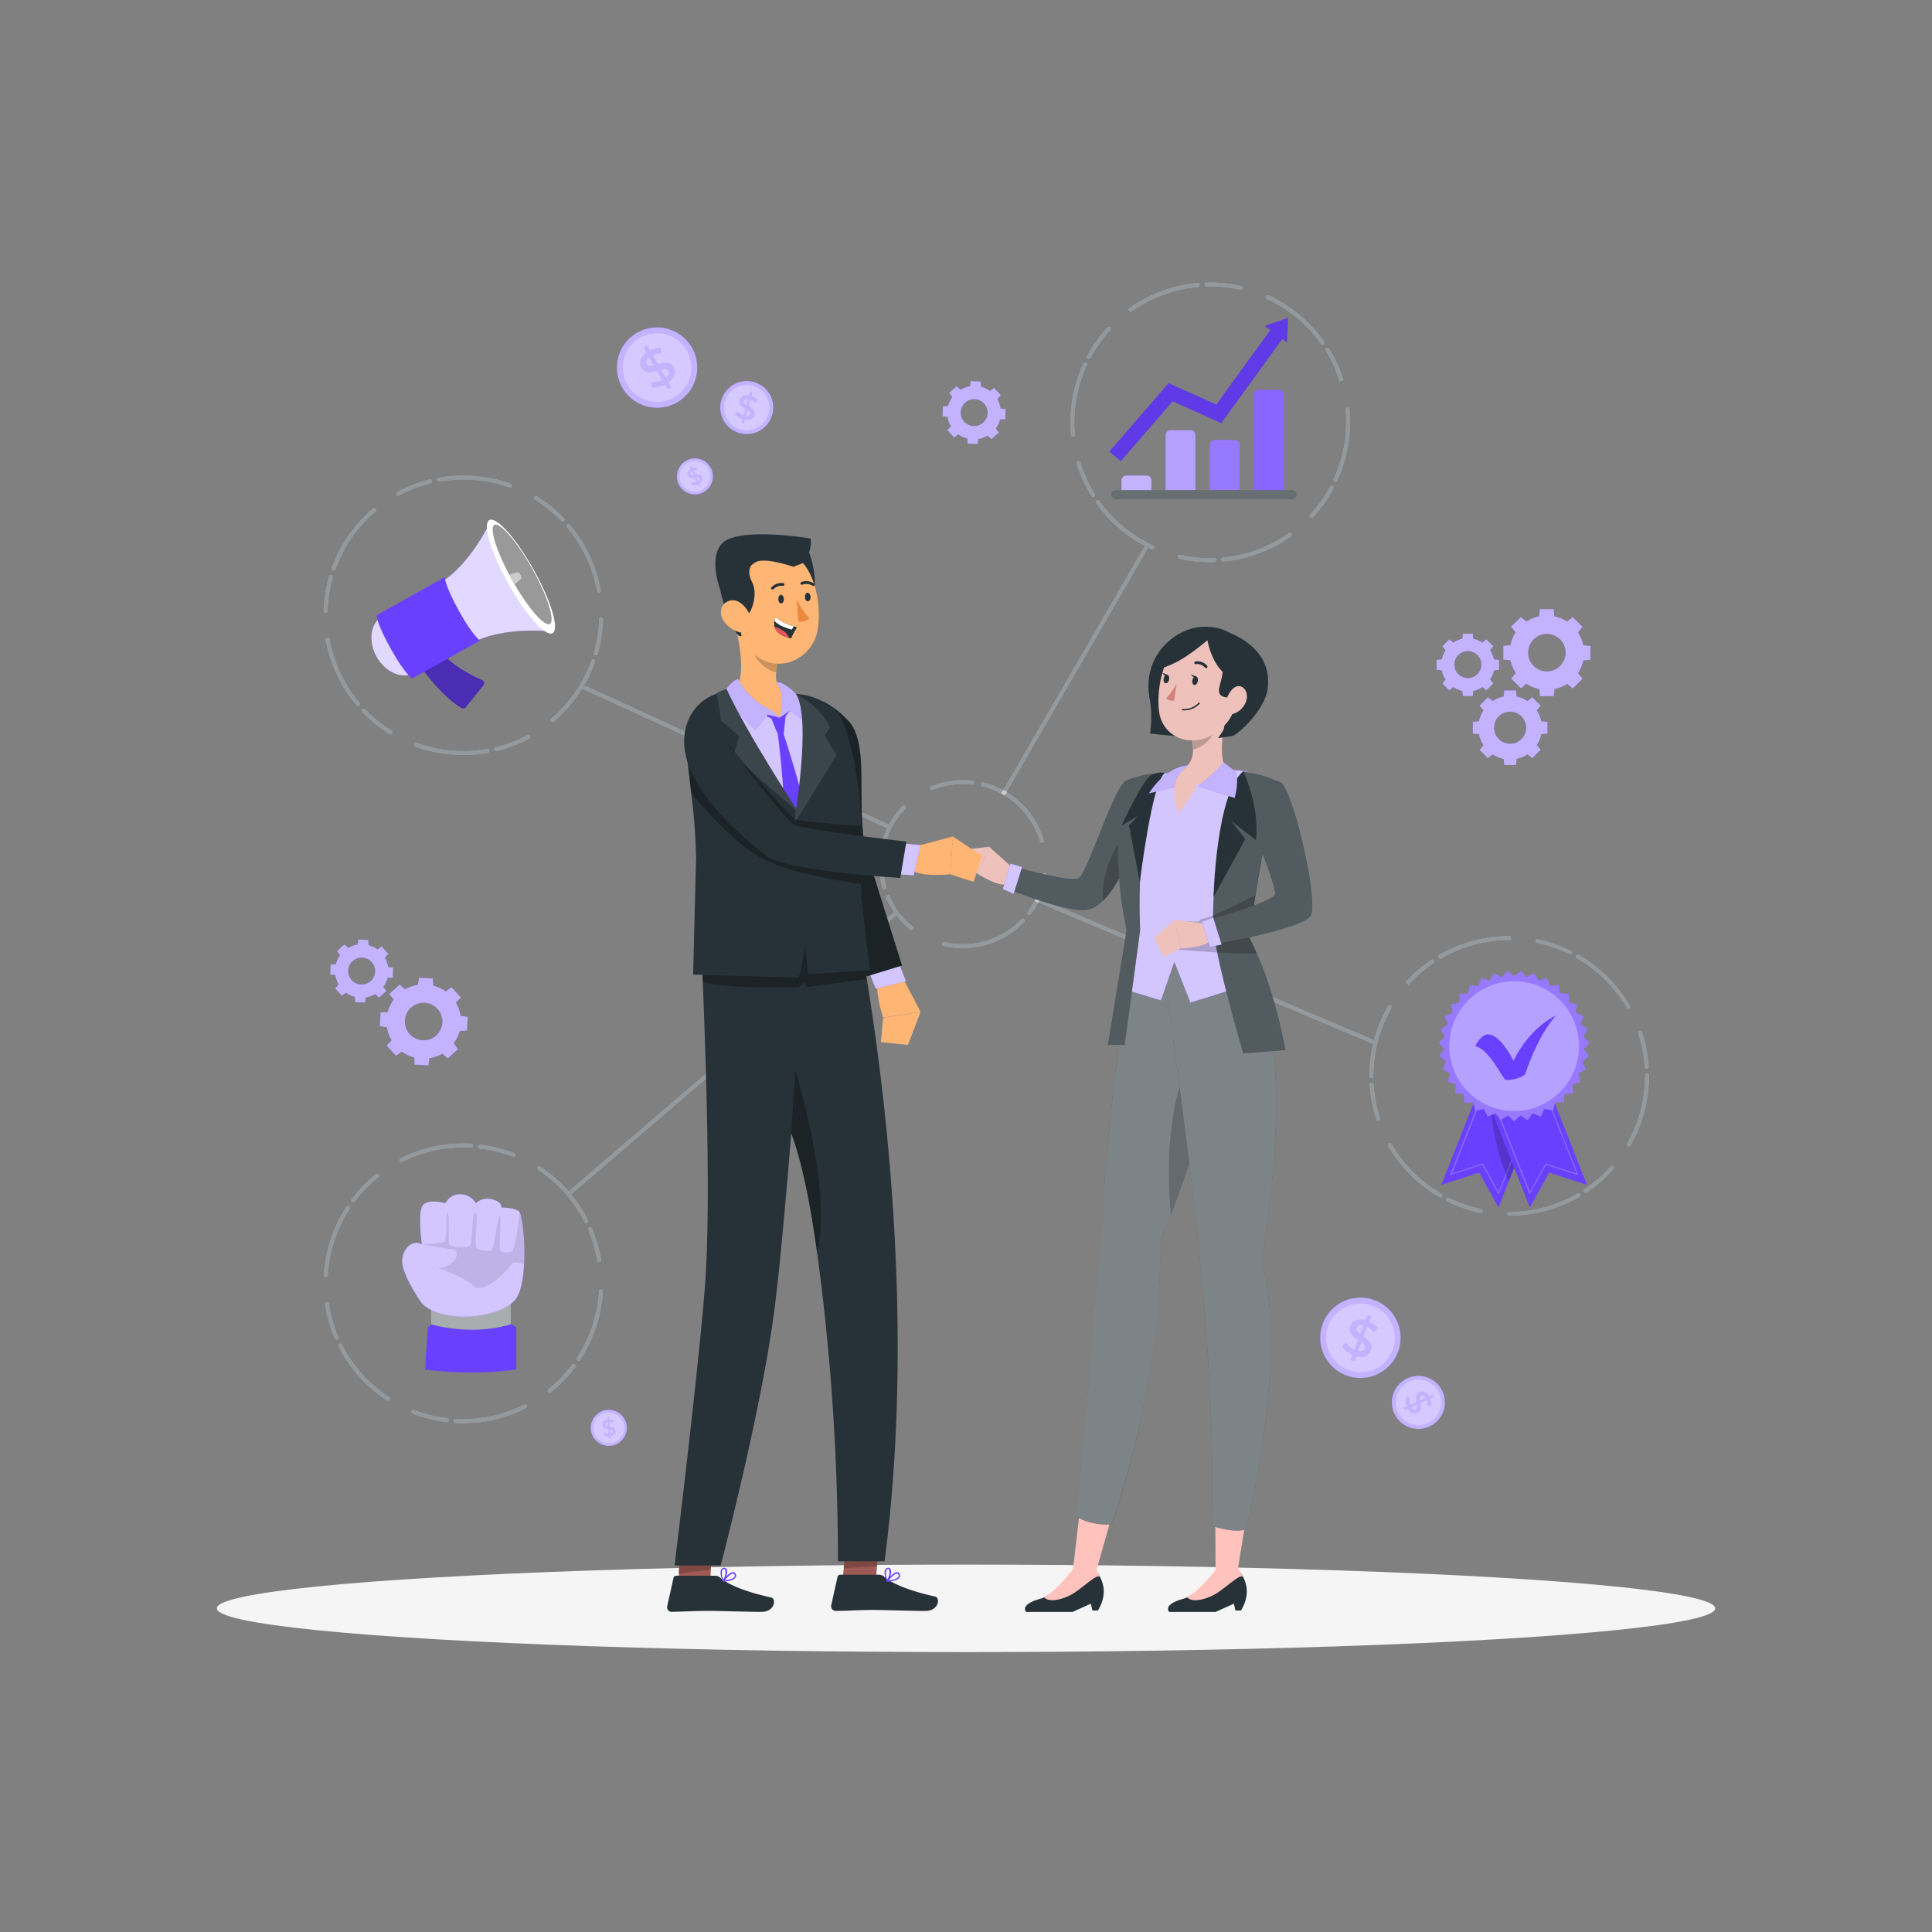 <svg xmlns="http://www.w3.org/2000/svg" viewBox="0 0 500 500"><rect x="0" y="0" width="500" height="500" fill="#808080" stroke="none"/><g id="freepik--Shadow--inject-182"><ellipse id="freepik--path--inject-182" cx="250" cy="416.24" rx="193.89" ry="11.32" style="fill:#f5f5f5"></ellipse></g><g id="freepik--Coins--inject-182"><path d="M179.06,89.93a10.4,10.4,0,1,1-14.21-3.81A10.41,10.41,0,0,1,179.06,89.93Z" style="fill:#6A40FF"></path><path d="M179.06,89.93a10.4,10.4,0,1,1-14.21-3.81A10.41,10.41,0,0,1,179.06,89.93Z" style="fill:#fff;opacity:0.6"></path><path d="M167.43,94.22c.32.56,1,.52,1.75.33L168,92.49C167.24,93.09,167.14,93.71,167.43,94.22Z" style="fill:#fff;opacity:0.3"></path><path d="M171.08,95.65l1.19,2c.77-.62.9-1.22.61-1.72S171.89,95.44,171.08,95.65Z" style="fill:#fff;opacity:0.3"></path><path d="M165.61,87.44a8.88,8.88,0,1,0,12.13,3.25A8.88,8.88,0,0,0,165.61,87.44ZM173,99l.75,1.3-.95.55-.75-1.29a5.84,5.84,0,0,1-3.39.68l-.16-1.47a5.09,5.09,0,0,0,2.83-.46L170,96c-1.46.43-3.08.81-4-.8-.69-1.18-.42-2.71,1.28-3.92l-.75-1.31,1-.55.74,1.28A5.9,5.9,0,0,1,171,90l.2,1.45a5.4,5.4,0,0,0-2.24.46l1.35,2.34c1.47-.43,3.11-.84,4,.77C175,96.21,174.71,97.73,173,99Z" style="fill:#fff;opacity:0.3"></path><path d="M199.87,107.32a6.86,6.86,0,1,1-4.78-8.45A6.86,6.86,0,0,1,199.87,107.32Z" style="fill:#6A40FF"></path><path d="M199.87,107.32a6.86,6.86,0,1,1-4.78-8.45A6.86,6.86,0,0,1,199.87,107.32Z" style="fill:#fff;opacity:0.6"></path><path d="M192.47,103.83c-.11.41.2.69.66,1l.42-1.52C192.92,103.22,192.58,103.45,192.47,103.83Z" style="fill:#fff;opacity:0.3"></path><path d="M193.49,106.21l-.42,1.5c.65.08,1-.14,1.09-.5S194,106.49,193.49,106.21Z" style="fill:#fff;opacity:0.3"></path><path d="M194.82,99.84a5.86,5.86,0,1,0,4.08,7.21A5.85,5.85,0,0,0,194.82,99.84Zm-2,8.8-.26,1-.7-.19.26-1a3.9,3.9,0,0,1-1.89-1.28l.63-.75a3.34,3.34,0,0,0,1.52,1.11l.47-1.7c-.88-.49-1.81-1.07-1.48-2.26a1.92,1.92,0,0,1,2.44-1.21l.27-1,.7.2-.27.94a3.8,3.8,0,0,1,1.59,1l-.59.76a3.67,3.67,0,0,0-1.25-.84l-.48,1.72c.88.49,1.83,1.07,1.5,2.25C195,108.3,194.18,108.87,192.81,108.64Z" style="fill:#fff;opacity:0.3"></path><path d="M184.11,121.39A4.67,4.67,0,1,1,178,119,4.66,4.66,0,0,1,184.11,121.39Z" style="fill:#6A40FF"></path><path d="M184.11,121.39A4.67,4.67,0,1,1,178,119,4.66,4.66,0,0,1,184.11,121.39Z" style="fill:#fff;opacity:0.6"></path><path d="M178.71,122.72c.11.27.4.29.76.24l-.43-1C178.68,122.21,178.6,122.48,178.71,122.72Z" style="fill:#fff;opacity:0.3"></path><path d="M180.26,123.54l.43,1c.38-.24.47-.5.36-.74S180.64,123.49,180.26,123.54Z" style="fill:#fff;opacity:0.3"></path><path d="M178.23,119.61a4,4,0,1,0,5.25,2A4,4,0,0,0,178.23,119.61Zm2.72,5.51.27.61-.45.2-.26-.61a2.6,2.6,0,0,1-1.55.13v-.66a2.39,2.39,0,0,0,1.29-.06l-.49-1.1c-.67.11-1.42.2-1.75-.56-.25-.56,0-1.23.77-1.69l-.27-.62.45-.2.27.61a2.43,2.43,0,0,1,1.26-.15l0,.65a2.42,2.42,0,0,0-1,.1l.48,1.11c.68-.12,1.43-.22,1.77.54C182,124,181.78,124.65,181,125.12Z" style="fill:#fff;opacity:0.3"></path><circle cx="352.08" cy="346.24" r="10.41" transform="translate(-137.75 408.78) rotate(-51.8)" style="fill:#6A40FF"></circle><circle cx="352.08" cy="346.24" r="10.41" transform="translate(-137.75 408.78) rotate(-51.8)" style="fill:#fff;opacity:0.6"></circle><path d="M351.13,343.64c-.23.6.21,1.08.85,1.56l.85-2.22C351.88,342.78,351.34,343.09,351.13,343.64Z" style="fill:#fff;opacity:0.3"></path><path d="M352.34,347.37l-.84,2.21c1,.21,1.52-.07,1.72-.61S353,347.87,352.34,347.37Z" style="fill:#fff;opacity:0.3"></path><path d="M355.22,337.93a8.88,8.88,0,1,0,5.17,11.45A8.9,8.9,0,0,0,355.22,337.93ZM351,351l-.53,1.4-1-.39.52-1.39a5.83,5.83,0,0,1-2.67-2.19l1-1.06a5.16,5.16,0,0,0,2.15,1.9l.94-2.5c-1.26-.86-2.58-1.88-1.92-3.62.48-1.28,1.83-2,3.85-1.49l.54-1.41,1,.38-.52,1.39a5.73,5.73,0,0,1,2.25,1.73l-1,1.07a5.52,5.52,0,0,0-1.77-1.44l-1,2.52c1.26.87,2.61,1.88,1.95,3.62C354.38,350.74,353,351.49,351,351Z" style="fill:#fff;opacity:0.3"></path><path d="M369.86,369.21a6.86,6.86,0,1,1,3.51-9A6.86,6.86,0,0,1,369.86,369.21Z" style="fill:#6A40FF"></path><path d="M369.86,369.21a6.86,6.86,0,1,1,3.51-9A6.86,6.86,0,0,1,369.86,369.21Z" style="fill:#fff;opacity:0.6"></path><path d="M367.87,361.28c-.39.17-.41.6-.34,1.13l1.44-.64C368.62,361.24,368.23,361.12,367.87,361.28Z" style="fill:#fff;opacity:0.3"></path><path d="M366.67,363.57l-1.43.63c.35.55.74.68,1.09.53S366.75,364.12,366.67,363.57Z" style="fill:#fff;opacity:0.3"></path><path d="M372.45,360.57a5.86,5.86,0,1,0-3,7.72A5.87,5.87,0,0,0,372.45,360.57Zm-8.09,4-.9.4-.29-.66.89-.4a3.84,3.84,0,0,1-.2-2.27h1a3.34,3.34,0,0,0,.1,1.89l1.61-.71c-.18-1-.31-2.09.81-2.58a1.93,1.93,0,0,1,2.49,1.12l.91-.4.29.66-.9.4a3.69,3.69,0,0,1,.23,1.86l-1,0a3.7,3.7,0,0,0-.14-1.5l-1.63.72c.18,1,.33,2.1-.8,2.59C366,366.09,365.05,365.8,364.36,364.59Z" style="fill:#fff;opacity:0.3"></path><path d="M162.21,369.17a4.67,4.67,0,1,1-5-4.3A4.67,4.67,0,0,1,162.21,369.17Z" style="fill:#6A40FF"></path><path d="M162.21,369.17a4.67,4.67,0,1,1-5-4.3A4.67,4.67,0,0,1,162.21,369.17Z" style="fill:#fff;opacity:0.6"></path><path d="M156.67,368.65c0,.29.29.4.64.48l-.08-1.07C156.81,368.16,156.65,368.39,156.67,368.65Z" style="fill:#fff;opacity:0.3"></path><path d="M157.87,369.94,158,371c.44-.1.61-.32.58-.57S158.24,370,157.87,369.94Z" style="fill:#fff;opacity:0.3"></path><path d="M157.24,365.55a4,4,0,1,0,4.29,3.67A4,4,0,0,0,157.24,365.55Zm.76,6.1.06.68-.49,0-.06-.66a2.64,2.64,0,0,1-1.5-.38l.22-.63a2.2,2.2,0,0,0,1.23.36l-.09-1.2c-.68-.11-1.41-.27-1.47-1.1-.05-.61.35-1.18,1.28-1.34l-.05-.68.49,0,0,.67a2.52,2.52,0,0,1,1.24.27l-.2.62a2.44,2.44,0,0,0-1-.24l.09,1.21c.68.11,1.42.26,1.49,1.09C159.35,370.92,158.94,371.48,158,371.65Z" style="fill:#fff;opacity:0.3"></path></g><g id="freepik--Gears--inject-182"><path d="M389.06,167.12v3.58l1.84.18a9.56,9.56,0,0,0,1.38,3.3l-1.19,1.43,2.54,2.53,1.43-1.18a9.56,9.56,0,0,0,3.3,1.38l.18,1.84h3.58l.17-1.84A9.61,9.61,0,0,0,405.6,177l1.43,1.18,2.53-2.53-1.18-1.43a9.54,9.54,0,0,0,1.37-3.3l1.85-.18v-3.58l-1.85-.17a9.59,9.59,0,0,0-1.37-3.31l1.18-1.43L407,159.68l-1.43,1.18a9.59,9.59,0,0,0-3.31-1.37l-.17-1.85h-3.58l-.18,1.85a9.54,9.54,0,0,0-3.3,1.37l-1.43-1.18-2.54,2.53,1.19,1.43A9.61,9.61,0,0,0,390.9,167Zm11.27-3.06a4.85,4.85,0,1,1-4.85,4.85A4.85,4.85,0,0,1,400.33,164.06Z" style="fill:#6A40FF"></path><path d="M392.5,196.4a8.33,8.33,0,0,0,2.83-1.18l1.22,1,2.17-2.16-1-1.23a8,8,0,0,0,1.18-2.83l1.58-.14V186.8l-1.58-.15a8,8,0,0,0-1.18-2.82l1-1.23-2.17-2.16-1.22,1a8.33,8.33,0,0,0-2.83-1.18l-.15-1.57h-3.06l-.15,1.57a8.25,8.25,0,0,0-2.83,1.18l-1.23-1-2.16,2.16,1,1.23a8.18,8.18,0,0,0-1.17,2.82l-1.58.15v3.07l1.58.14a8.15,8.15,0,0,0,1.17,2.83l-1,1.23,2.16,2.16,1.23-1a8.25,8.25,0,0,0,2.83,1.18l.15,1.57h3.06Zm-5.83-8.07a4.15,4.15,0,1,1,4.15,4.15A4.14,4.14,0,0,1,386.67,188.33Z" style="fill:#6A40FF"></path><path d="M383.66,177.82l1,.85,1.82-1.82-.85-1a6.82,6.82,0,0,0,1-2.37l1.32-.13v-2.57l-1.32-.13a6.82,6.82,0,0,0-1-2.37l.85-1-1.82-1.82-1,.85a6.82,6.82,0,0,0-2.37-1l-.13-1.32h-2.57l-.13,1.32a6.82,6.82,0,0,0-2.37,1l-1-.85-1.82,1.82.85,1a6.82,6.82,0,0,0-1,2.37l-1.32.13v2.57l1.32.13a6.82,6.82,0,0,0,1,2.37l-.85,1,1.82,1.82,1-.85a7,7,0,0,0,2.37,1l.13,1.32h2.57l.13-1.32A7,7,0,0,0,383.66,177.82ZM376.39,172a3.49,3.49,0,1,1,3.49,3.49A3.48,3.48,0,0,1,376.39,172Z" style="fill:#6A40FF"></path><g style="opacity:0.6"><path d="M389.06,167.12v3.58l1.84.18a9.56,9.56,0,0,0,1.38,3.3l-1.19,1.43,2.54,2.53,1.43-1.18a9.56,9.56,0,0,0,3.3,1.38l.18,1.84h3.58l.17-1.84A9.61,9.61,0,0,0,405.6,177l1.43,1.18,2.53-2.53-1.18-1.43a9.54,9.54,0,0,0,1.37-3.3l1.85-.18v-3.58l-1.85-.17a9.59,9.59,0,0,0-1.37-3.31l1.18-1.43L407,159.68l-1.43,1.18a9.59,9.59,0,0,0-3.31-1.37l-.17-1.85h-3.58l-.18,1.85a9.54,9.54,0,0,0-3.3,1.37l-1.43-1.18-2.54,2.53,1.19,1.43A9.61,9.61,0,0,0,390.9,167Zm11.27-3.06a4.85,4.85,0,1,1-4.85,4.85A4.85,4.85,0,0,1,400.33,164.06Z" style="fill:#fff"></path><path d="M392.5,196.4a8.33,8.33,0,0,0,2.83-1.18l1.22,1,2.17-2.16-1-1.23a8,8,0,0,0,1.18-2.83l1.58-.14V186.8l-1.58-.15a8,8,0,0,0-1.18-2.82l1-1.23-2.17-2.16-1.22,1a8.33,8.33,0,0,0-2.83-1.18l-.15-1.57h-3.06l-.15,1.57a8.25,8.25,0,0,0-2.83,1.18l-1.23-1-2.16,2.16,1,1.23a8.18,8.18,0,0,0-1.17,2.82l-1.58.15v3.07l1.58.14a8.15,8.15,0,0,0,1.17,2.83l-1,1.23,2.16,2.16,1.23-1a8.25,8.25,0,0,0,2.83,1.18l.15,1.57h3.06Zm-5.83-8.07a4.15,4.15,0,1,1,4.15,4.15A4.14,4.14,0,0,1,386.67,188.33Z" style="fill:#fff"></path><path d="M383.66,177.82l1,.85,1.82-1.82-.85-1a6.82,6.82,0,0,0,1-2.37l1.32-.13v-2.57l-1.32-.13a6.82,6.82,0,0,0-1-2.37l.85-1-1.82-1.82-1,.85a6.82,6.82,0,0,0-2.37-1l-.13-1.32h-2.57l-.13,1.32a6.82,6.82,0,0,0-2.37,1l-1-.85-1.82,1.82.85,1a6.82,6.82,0,0,0-1,2.37l-1.32.13v2.57l1.32.13a6.82,6.82,0,0,0,1,2.37l-.85,1,1.82,1.82,1-.85a7,7,0,0,0,2.37,1l.13,1.32h2.57l.13-1.32A7,7,0,0,0,383.66,177.82ZM376.39,172a3.49,3.49,0,1,1,3.49,3.49A3.48,3.48,0,0,1,376.39,172Z" style="fill:#fff"></path></g><path d="M103.41,254.81l-2.65,2.4,1.1,1.49a9.68,9.68,0,0,0-1.53,3.23l-1.85.09-.18,3.57,1.84.27a9.46,9.46,0,0,0,1.2,3.37l-1.26,1.37,2.41,2.65,1.48-1.1a9.63,9.63,0,0,0,3.24,1.53l.08,1.85,3.58.18.26-1.84a9.56,9.56,0,0,0,3.38-1.19l1.36,1.25,2.66-2.4L117.42,270A9.63,9.63,0,0,0,119,266.8l1.86-.08.18-3.57-1.84-.27a9.58,9.58,0,0,0-1.2-3.38l1.25-1.36-2.4-2.66-1.48,1.11a9.72,9.72,0,0,0-3.24-1.53L112,253.2l-3.58-.17-.27,1.83a9.73,9.73,0,0,0-3.37,1.2Zm9.83,6.31a4.85,4.85,0,1,1-6.85-.35A4.84,4.84,0,0,1,113.24,261.12Z" style="fill:#6A40FF"></path><path d="M91.86,258l.06,1.33,2.57.13.19-1.32a6.76,6.76,0,0,0,2.42-.86l1,.9,1.91-1.72-.79-1.07a6.92,6.92,0,0,0,1.1-2.33l1.33-.06.13-2.57-1.32-.19a7,7,0,0,0-.86-2.42l.9-1-1.73-1.91-1.07.8a6.78,6.78,0,0,0-2.32-1.1l-.06-1.34-2.57-.13-.19,1.32a7,7,0,0,0-2.43.86l-1-.89-1.91,1.72.8,1.07a6.78,6.78,0,0,0-1.1,2.32l-1.33.06-.13,2.57,1.32.19a6.81,6.81,0,0,0,.86,2.43l-.9,1,1.73,1.91,1.06-.8A6.74,6.74,0,0,0,91.86,258Zm-.59-9.27a3.48,3.48,0,1,1-.25,4.92A3.48,3.48,0,0,1,91.27,248.71Z" style="fill:#6A40FF"></path><g style="opacity:0.6"><path d="M103.41,254.81l-2.65,2.4,1.1,1.49a9.68,9.68,0,0,0-1.53,3.23l-1.85.09-.18,3.57,1.84.27a9.46,9.46,0,0,0,1.2,3.37l-1.26,1.37,2.41,2.65,1.48-1.1a9.63,9.63,0,0,0,3.24,1.53l.08,1.85,3.58.18.26-1.84a9.56,9.56,0,0,0,3.38-1.19l1.36,1.25,2.66-2.4L117.42,270A9.63,9.63,0,0,0,119,266.8l1.86-.08.18-3.57-1.84-.27a9.58,9.58,0,0,0-1.2-3.38l1.25-1.36-2.4-2.66-1.48,1.11a9.72,9.72,0,0,0-3.24-1.53L112,253.2l-3.58-.17-.27,1.83a9.73,9.73,0,0,0-3.37,1.2Zm9.83,6.31a4.85,4.85,0,1,1-6.85-.35A4.84,4.84,0,0,1,113.24,261.12Z" style="fill:#fff"></path><path d="M91.86,258l.06,1.33,2.57.13.19-1.32a6.76,6.76,0,0,0,2.42-.86l1,.9,1.91-1.72-.79-1.07a6.92,6.92,0,0,0,1.1-2.33l1.33-.06.13-2.57-1.32-.19a7,7,0,0,0-.86-2.42l.9-1-1.73-1.91-1.07.8a6.78,6.78,0,0,0-2.32-1.1l-.06-1.34-2.57-.13-.19,1.32a7,7,0,0,0-2.43.86l-1-.89-1.91,1.72.8,1.07a6.78,6.78,0,0,0-1.1,2.32l-1.33.06-.13,2.57,1.32.19a6.81,6.81,0,0,0,.86,2.43l-.9,1,1.73,1.91,1.06-.8A6.74,6.74,0,0,0,91.86,258Zm-.59-9.27a3.48,3.48,0,1,1-.25,4.92A3.48,3.48,0,0,1,91.27,248.71Z" style="fill:#fff"></path></g><path d="M250.36,113.47l.06,1.34,2.57.13.19-1.32a7,7,0,0,0,2.43-.86l1,.89,1.91-1.72-.8-1.07a6.78,6.78,0,0,0,1.1-2.32l1.33-.06.13-2.57-1.32-.19a6.81,6.81,0,0,0-.86-2.43l.9-1-1.73-1.91-1.06.8a6.74,6.74,0,0,0-2.33-1.1l-.06-1.33-2.57-.13L251,100a6.76,6.76,0,0,0-2.42.86l-1-.9-1.91,1.72.79,1.07a6.92,6.92,0,0,0-1.1,2.33l-1.33.06-.13,2.56,1.32.2a7,7,0,0,0,.86,2.42l-.89,1,1.72,1.91,1.07-.8A6.78,6.78,0,0,0,250.36,113.47Zm-.58-9.27a3.48,3.48,0,1,1-.25,4.92A3.48,3.48,0,0,1,249.78,104.2Z" style="fill:#6A40FF"></path><path d="M250.36,113.47l.06,1.34,2.57.13.19-1.32a7,7,0,0,0,2.43-.86l1,.89,1.91-1.72-.8-1.07a6.78,6.78,0,0,0,1.1-2.32l1.33-.06.13-2.57-1.32-.19a6.81,6.81,0,0,0-.86-2.43l.9-1-1.73-1.91-1.06.8a6.74,6.74,0,0,0-2.33-1.1l-.06-1.33-2.57-.13L251,100a6.76,6.76,0,0,0-2.42.86l-1-.9-1.91,1.72.79,1.07a6.92,6.92,0,0,0-1.1,2.33l-1.33.06-.13,2.56,1.32.2a7,7,0,0,0,.86,2.42l-.89,1,1.72,1.91,1.07-.8A6.78,6.78,0,0,0,250.36,113.47Zm-.58-9.27a3.48,3.48,0,1,1-.25,4.92A3.48,3.48,0,0,1,249.78,104.2Z" style="fill:#fff;opacity:0.6"></path></g><g id="freepik--Lines--inject-182"><path d="M249.25,245.48a21.88,21.88,0,0,1-5.1-.6.61.61,0,0,1-.45-.74.62.62,0,0,1,.74-.45,20.48,20.48,0,0,0,4.81.57,20.75,20.75,0,0,0,15-6.42.59.59,0,0,1,.86,0,.61.61,0,0,1,0,.86A22,22,0,0,1,249.25,245.48ZM235.94,241l.38-.48-.41.46a22,22,0,0,1-6.7-8.59.6.6,0,0,1,.31-.8.61.61,0,0,1,.8.31,20.55,20.55,0,0,0,6.32,8.1l-.32.52Zm30.45-4.13a.62.62,0,0,1-.36-.12.61.61,0,0,1-.13-.85,20.64,20.64,0,0,0,3.84-9.52.62.62,0,0,1,.69-.53.61.61,0,0,1,.52.68,21.89,21.89,0,0,1-4.07,10.09A.61.61,0,0,1,266.39,236.82Zm-37.53-6.62a.62.62,0,0,1-.59-.44,22.22,22.22,0,0,1-.88-6.17A21.72,21.72,0,0,1,232,210.23c.47-.59,1-1.17,1.48-1.72a.61.61,0,0,1,.86,0,.6.6,0,0,1,0,.86,19.6,19.6,0,0,0-1.39,1.63,20.45,20.45,0,0,0-4.31,12.61,21,21,0,0,0,.83,5.83.6.6,0,0,1-.41.75Zm40.8-12a.61.61,0,0,1-.58-.44,20.73,20.73,0,0,0-14.95-14.24.61.61,0,0,1,.28-1.18,21.87,21.87,0,0,1,15.84,15.08.62.62,0,0,1-.42.76Zm-28.49-13.65a.62.62,0,0,1-.57-.38.6.6,0,0,1,.34-.79,21.9,21.9,0,0,1,10.77-1.51.59.59,0,0,1,.53.67.61.61,0,0,1-.67.54,20.68,20.68,0,0,0-10.17,1.42A.68.68,0,0,1,241.17,204.55Z" style="fill:#263238"></path><path d="M259.85,205.77a.58.58,0,0,1-.31-.08.61.61,0,0,1-.22-.83l37.16-64.1a.61.61,0,0,1,1,.61l-37.16,64.1A.58.58,0,0,1,259.85,205.77Z" style="fill:#263238"></path><path d="M356,270.49a.52.52,0,0,1-.24-.05l-87.54-37a.61.61,0,0,1-.32-.8.6.6,0,0,1,.8-.32l87.54,37a.61.61,0,0,1-.24,1.17Z" style="fill:#263238"></path><path d="M249.25,245.48a21.88,21.88,0,0,1-5.1-.6.61.61,0,0,1-.45-.74.62.62,0,0,1,.74-.45,20.48,20.48,0,0,0,4.81.57,20.75,20.75,0,0,0,15-6.42.59.59,0,0,1,.86,0,.61.61,0,0,1,0,.86A22,22,0,0,1,249.25,245.48ZM235.94,241l.38-.48-.41.46a22,22,0,0,1-6.7-8.59.6.6,0,0,1,.31-.8.61.61,0,0,1,.8.31,20.55,20.55,0,0,0,6.32,8.1l-.32.52Zm30.45-4.13a.62.62,0,0,1-.36-.12.61.61,0,0,1-.13-.85,20.64,20.64,0,0,0,3.84-9.52.62.62,0,0,1,.69-.53.61.61,0,0,1,.52.68,21.89,21.89,0,0,1-4.07,10.09A.61.61,0,0,1,266.39,236.82Zm-37.53-6.62a.62.62,0,0,1-.59-.44,22.22,22.22,0,0,1-.88-6.17A21.72,21.72,0,0,1,232,210.23c.47-.59,1-1.17,1.48-1.72a.61.61,0,0,1,.86,0,.6.6,0,0,1,0,.86,19.6,19.6,0,0,0-1.39,1.63,20.45,20.45,0,0,0-4.31,12.61,21,21,0,0,0,.83,5.83.6.6,0,0,1-.41.75Zm40.8-12a.61.61,0,0,1-.58-.44,20.73,20.73,0,0,0-14.95-14.24.61.61,0,0,1,.28-1.18,21.87,21.87,0,0,1,15.84,15.08.62.62,0,0,1-.42.76Zm-28.49-13.65a.62.62,0,0,1-.57-.38.6.6,0,0,1,.34-.79,21.9,21.9,0,0,1,10.77-1.51.59.59,0,0,1,.53.67.61.61,0,0,1-.67.54,20.68,20.68,0,0,0-10.17,1.42A.68.68,0,0,1,241.17,204.55Z" style="fill:#fff;opacity:0.5"></path><path d="M259.85,205.77a.58.58,0,0,1-.31-.08.61.61,0,0,1-.22-.83l37.16-64.1a.61.61,0,0,1,1,.61l-37.16,64.1A.58.58,0,0,1,259.85,205.77Z" style="fill:#fff;opacity:0.5"></path><path d="M356,270.49a.52.52,0,0,1-.24-.05l-87.54-37a.61.61,0,0,1-.32-.8.6.6,0,0,1,.8-.32l87.54,37a.61.61,0,0,1-.24,1.17Z" style="fill:#fff;opacity:0.5"></path><path d="M230.26,214.68a.74.74,0,0,1-.25-.05l-79.79-36.48a.61.61,0,0,1,.51-1.11l79.78,36.48a.61.61,0,0,1-.25,1.16Z" style="fill:#263238"></path><path d="M230.26,214.68a.74.74,0,0,1-.25-.05l-79.79-36.48a.61.61,0,0,1,.51-1.11l79.78,36.48a.61.61,0,0,1-.25,1.16Z" style="fill:#fff;opacity:0.5"></path><path d="M147.1,309.65a.61.61,0,0,1-.46-.22.59.59,0,0,1,.07-.85l85-72.91a.61.61,0,0,1,.8.92l-85,72.91A.62.62,0,0,1,147.1,309.65Z" style="fill:#263238"></path><path d="M147.1,309.65a.61.61,0,0,1-.46-.22.59.59,0,0,1,.07-.85l85-72.91a.61.61,0,0,1,.8.92l-85,72.91A.62.62,0,0,1,147.1,309.65Z" style="fill:#fff;opacity:0.5"></path></g><g id="freepik--Quality--inject-182"><polygon points="397.59 287.7 397.53 287.84 390.46 305.75 387.8 312.49 382.82 303.46 373.01 306.65 382.8 281.86 389.01 284.32 397.21 287.56 397.59 287.7" style="fill:#6A40FF"></polygon><g style="opacity:0.2"><path d="M387.87,309.19l-4.27-7.72-8.39,2.72,8.47-21.45,12.66,5Zm-4.11-8.12,4.06,7.35,8.09-20.5-12-4.75-8.09,20.5Z" style="fill:#fff"></path></g><path d="M397.53,287.84l-7.07,17.91a60,60,0,0,1-4.62-19.69l3.17-1.74,8.2,3.24Z" style="opacity:0.2"></path><polygon points="395.93 312.49 400.91 303.46 410.72 306.65 400.93 281.86 386.14 287.7 395.93 312.49" style="fill:#6A40FF"></polygon><g style="opacity:0.2"><path d="M387.39,287.74l12.65-5,8.47,21.45-8.39-2.72-4.26,7.72ZM408,303.67l-8.09-20.5-12.05,4.75,8.1,20.5,4.06-7.35Z" style="fill:#fff"></path></g><polygon points="391.86 252.62 393.61 251.25 395.09 252.91 397.06 251.88 398.21 253.77 400.33 253.1 401.13 255.18 403.34 254.9 403.76 257.08 405.98 257.2 406 259.42 408.16 259.94 407.78 262.13 409.82 263.02 409.06 265.11 410.9 266.35 409.78 268.27 411.37 269.82 409.92 271.51 411.21 273.32 409.49 274.72 410.43 276.73 408.49 277.8 409.06 279.95 406.95 280.65 407.13 282.87 404.93 283.19 404.71 285.4 402.49 285.32 401.88 287.45 399.71 286.98 398.72 288.97 396.67 288.12 395.35 289.9 393.48 288.7 391.86 290.22 390.24 288.7 388.38 289.9 387.05 288.12 385 288.97 384.02 286.98 381.85 287.45 381.24 285.32 379.02 285.4 378.8 283.19 376.6 282.87 376.78 280.65 374.67 279.95 375.24 277.8 373.3 276.73 374.24 274.72 372.52 273.32 373.8 271.51 372.36 269.82 373.95 268.27 372.83 266.35 374.67 265.11 373.91 263.02 375.94 262.13 375.57 259.94 377.73 259.42 377.75 257.2 379.97 257.08 380.39 254.9 382.59 255.18 383.39 253.1 385.51 253.77 386.67 251.88 388.64 252.91 390.11 251.25 391.86 252.62" style="fill:#6A40FF"></polygon><polygon points="391.86 252.62 393.61 251.25 395.09 252.91 397.06 251.88 398.21 253.77 400.33 253.1 401.13 255.18 403.34 254.9 403.76 257.08 405.98 257.2 406 259.42 408.16 259.94 407.78 262.13 409.82 263.02 409.06 265.11 410.9 266.35 409.78 268.27 411.37 269.82 409.92 271.51 411.21 273.32 409.49 274.72 410.43 276.73 408.49 277.8 409.06 279.95 406.95 280.65 407.13 282.87 404.93 283.19 404.71 285.4 402.49 285.32 401.88 287.45 399.71 286.98 398.72 288.97 396.67 288.12 395.35 289.9 393.48 288.7 391.86 290.22 390.24 288.7 388.38 289.9 387.05 288.12 385 288.97 384.02 286.98 381.85 287.45 381.24 285.32 379.02 285.4 378.8 283.19 376.6 282.87 376.78 280.65 374.67 279.95 375.24 277.8 373.3 276.73 374.24 274.72 372.52 273.32 373.8 271.51 372.36 269.82 373.95 268.27 372.83 266.35 374.67 265.11 373.91 263.02 375.94 262.13 375.57 259.94 377.73 259.42 377.75 257.2 379.97 257.08 380.39 254.9 382.59 255.18 383.39 253.1 385.51 253.77 386.67 251.88 388.64 252.91 390.11 251.25 391.86 252.62" style="fill:#fff;opacity:0.3"></polygon><circle cx="391.86" cy="270.73" r="16.79" style="fill:#fff;opacity:0.3"></circle><path d="M381.79,270.73s1.35-2.84,3.1-3c3.36-.33,6.8,6.79,6.8,6.79s3.61-8.11,11.06-11.73c0,0-4.32,4.15-8,15.1-.29.84-4.22,2-5.14,1.51S385.48,271.57,381.79,270.73Z" style="fill:#6A40FF"></path><path d="M390.62,314.77a.61.61,0,0,1-.61-.61.61.61,0,0,1,.61-.61,35.17,35.17,0,0,0,17.53-4.7.6.6,0,1,1,.6,1,36.27,36.27,0,0,1-18.13,4.87Zm-7.41-.77h-.13a36.57,36.57,0,0,1-8.59-3,.61.61,0,0,1,.54-1.1,34.75,34.75,0,0,0,8.3,2.88.61.61,0,0,1,.47.72A.6.6,0,0,1,383.21,314Zm-10.42-4a.68.68,0,0,1-.31-.08,36.67,36.67,0,0,1-13.3-13.25.61.61,0,0,1,1.06-.62,34.75,34.75,0,0,0,6.9,8.49,35.26,35.26,0,0,0,5.95,4.32.61.61,0,0,1,.22.83A.59.59,0,0,1,372.79,310Zm37.56-1.22a.61.61,0,0,1-.5-.27.62.62,0,0,1,.16-.85,35.33,35.33,0,0,0,6.65-5.75l.06-.08a.61.61,0,0,1,.86-.05.6.6,0,0,1,.05.86l-.07.08a36.41,36.41,0,0,1-6.87,6A.67.67,0,0,1,410.35,308.8Zm11.19-12a.56.56,0,0,1-.3-.08.6.6,0,0,1-.22-.83,35.07,35.07,0,0,0,4.63-17.41v-.13a.61.61,0,1,1,1.21,0v.13a36.18,36.18,0,0,1-4.79,18A.6.6,0,0,1,421.54,296.82Zm-64.87-6.64a.6.6,0,0,1-.58-.42,36.08,36.08,0,0,1-1.71-8.93.61.61,0,1,1,1.21-.07,35.16,35.16,0,0,0,1.66,8.62.61.61,0,0,1-.39.77A.63.63,0,0,1,356.67,290.18Zm-1.76-11.06a.57.57,0,0,1-.61-.57v-.07a36.26,36.26,0,0,1,4.82-18.07.61.61,0,1,1,1.05.61,35.07,35.07,0,0,0-4.65,17.46A.64.64,0,0,1,354.91,279.12Zm71.27-2.38a.61.61,0,0,1-.61-.57,35.63,35.63,0,0,0-1.67-8.63.59.59,0,0,1,.39-.76.6.6,0,0,1,.77.38,36.65,36.65,0,0,1,1.72,8.93.61.61,0,0,1-.56.65Zm-4.75-15.58a.62.62,0,0,1-.53-.3A35.23,35.23,0,0,0,408,248.07a.63.63,0,0,1-.23-.84.62.62,0,0,1,.84-.22,36.7,36.7,0,0,1,6.2,4.5,36,36,0,0,1,7.11,8.74.61.61,0,0,1-.22.83A.64.64,0,0,1,421.43,261.16Zm-56.92-6.11-.49-.37-.43-.44a36.7,36.7,0,0,1,6.84-5.93.61.61,0,0,1,.68,1A35.29,35.29,0,0,0,364.51,255.05Zm-.49-.37h0Zm8.65-6.44a.62.62,0,0,1-.53-.31.61.61,0,0,1,.22-.83,36.42,36.42,0,0,1,18.13-4.89h0a.61.61,0,1,1,0,1.21A35.14,35.14,0,0,0,373,248.16.64.64,0,0,1,372.67,248.24Zm33.69-1.15a.63.63,0,0,1-.27-.06,34.78,34.78,0,0,0-8.31-2.86.61.61,0,0,1-.47-.72A.62.62,0,0,1,398,243a36.35,36.35,0,0,1,8.6,3,.6.6,0,0,1,.27.81A.59.59,0,0,1,406.36,247.09Z" style="fill:#263238"></path><path d="M390.62,314.77a.61.61,0,0,1-.61-.61.61.61,0,0,1,.61-.61,35.17,35.17,0,0,0,17.53-4.7.6.6,0,1,1,.6,1,36.27,36.27,0,0,1-18.13,4.87Zm-7.41-.77h-.13a36.57,36.57,0,0,1-8.59-3,.61.61,0,0,1,.54-1.1,34.75,34.75,0,0,0,8.3,2.88.61.61,0,0,1,.47.72A.6.6,0,0,1,383.21,314Zm-10.42-4a.68.68,0,0,1-.31-.08,36.67,36.67,0,0,1-13.3-13.25.61.61,0,0,1,1.06-.62,34.75,34.75,0,0,0,6.9,8.49,35.26,35.26,0,0,0,5.95,4.32.61.61,0,0,1,.22.83A.59.59,0,0,1,372.79,310Zm37.56-1.22a.61.61,0,0,1-.5-.27.62.62,0,0,1,.16-.85,35.33,35.33,0,0,0,6.65-5.75l.06-.08a.61.61,0,0,1,.86-.05.6.6,0,0,1,.05.86l-.07.08a36.41,36.41,0,0,1-6.87,6A.67.67,0,0,1,410.35,308.8Zm11.19-12a.56.56,0,0,1-.3-.08.6.6,0,0,1-.22-.83,35.07,35.07,0,0,0,4.63-17.41v-.13a.61.61,0,1,1,1.21,0v.13a36.18,36.18,0,0,1-4.79,18A.6.6,0,0,1,421.54,296.82Zm-64.87-6.64a.6.6,0,0,1-.58-.42,36.08,36.08,0,0,1-1.71-8.93.61.61,0,1,1,1.21-.07,35.16,35.16,0,0,0,1.66,8.62.61.61,0,0,1-.39.77A.63.63,0,0,1,356.67,290.18Zm-1.76-11.06a.57.57,0,0,1-.61-.57v-.07a36.26,36.26,0,0,1,4.82-18.07.61.61,0,1,1,1.05.61,35.07,35.07,0,0,0-4.65,17.46A.64.64,0,0,1,354.91,279.12Zm71.27-2.38a.61.61,0,0,1-.61-.57,35.63,35.63,0,0,0-1.67-8.63.59.59,0,0,1,.39-.76.6.6,0,0,1,.77.38,36.65,36.65,0,0,1,1.72,8.93.61.61,0,0,1-.56.65Zm-4.75-15.58a.62.62,0,0,1-.53-.3A35.23,35.23,0,0,0,408,248.07a.63.63,0,0,1-.23-.84.62.62,0,0,1,.84-.22,36.7,36.7,0,0,1,6.2,4.5,36,36,0,0,1,7.11,8.74.61.61,0,0,1-.22.83A.64.64,0,0,1,421.43,261.16Zm-56.92-6.11-.49-.37-.43-.44a36.7,36.7,0,0,1,6.84-5.93.61.61,0,0,1,.68,1A35.29,35.29,0,0,0,364.51,255.05Zm-.49-.37h0Zm8.65-6.44a.62.62,0,0,1-.53-.31.61.61,0,0,1,.22-.83,36.42,36.42,0,0,1,18.13-4.89h0a.61.61,0,1,1,0,1.21A35.14,35.14,0,0,0,373,248.16.64.64,0,0,1,372.67,248.24Zm33.69-1.15a.63.63,0,0,1-.27-.06,34.78,34.78,0,0,0-8.31-2.86.61.61,0,0,1-.47-.72A.62.62,0,0,1,398,243a36.35,36.35,0,0,1,8.6,3,.6.6,0,0,1,.27.81A.59.59,0,0,1,406.36,247.09Z" style="fill:#fff;opacity:0.5"></path></g><g id="freepik--Improvement--inject-182"><path d="M291.53,123.06h5.16a1.28,1.28,0,0,1,1.28,1.28v2.54a0,0,0,0,1,0,0h-7.73a0,0,0,0,1,0,0v-2.54A1.28,1.28,0,0,1,291.53,123.06Z" style="fill:#6A40FF"></path><path d="M302.94,111.34h5.16a1.28,1.28,0,0,1,1.28,1.28v14.26a0,0,0,0,1,0,0h-7.73a0,0,0,0,1,0,0V112.62A1.28,1.28,0,0,1,302.94,111.34Z" style="fill:#6A40FF"></path><path d="M314.36,113.88h5.16a1.28,1.28,0,0,1,1.28,1.28v11.71a0,0,0,0,1,0,0h-7.73a0,0,0,0,1,0,0V115.17A1.28,1.28,0,0,1,314.36,113.88Z" style="fill:#6A40FF"></path><path d="M325.77,100.89h5.16a1.28,1.28,0,0,1,1.28,1.28v24.71a0,0,0,0,1,0,0h-7.73a0,0,0,0,1,0,0V102.17A1.28,1.28,0,0,1,325.77,100.89Z" style="fill:#6A40FF"></path><polygon points="332.25 82.64 330.25 83.34 327.32 84.36 328.75 85.43 314.78 104.7 302.43 99.16 287.08 116.89 290.08 119.34 303.47 103.86 316.07 109.5 331.85 87.72 333.1 88.66 333.37 82.26 332.25 82.64" style="fill:#6A40FF"></polygon><path d="M291.53,123.06h5.16a1.28,1.28,0,0,1,1.28,1.28v2.54a0,0,0,0,1,0,0h-7.73a0,0,0,0,1,0,0v-2.54A1.28,1.28,0,0,1,291.53,123.06Z" style="fill:#fff;opacity:0.6"></path><path d="M302.94,111.34h5.16a1.28,1.28,0,0,1,1.28,1.28v14.26a0,0,0,0,1,0,0h-7.73a0,0,0,0,1,0,0V112.62A1.28,1.28,0,0,1,302.94,111.34Z" style="fill:#fff;opacity:0.5"></path><path d="M314.36,113.88h5.16a1.28,1.28,0,0,1,1.28,1.28v11.71a0,0,0,0,1,0,0h-7.73a0,0,0,0,1,0,0V115.17A1.28,1.28,0,0,1,314.36,113.88Z" style="fill:#fff;opacity:0.3"></path><path d="M325.77,100.89h5.16a1.28,1.28,0,0,1,1.28,1.28v24.71a0,0,0,0,1,0,0h-7.73a0,0,0,0,1,0,0V102.17A1.28,1.28,0,0,1,325.77,100.89Z" style="fill:#fff;opacity:0.2"></path><polygon points="332.25 82.64 330.25 83.34 327.32 84.36 328.75 85.43 314.78 104.7 302.43 99.16 287.08 116.89 290.08 119.34 303.47 103.86 316.07 109.5 331.85 87.72 333.1 88.66 333.37 82.26 332.25 82.64" style="isolation:isolate;opacity:0.1"></polygon><path d="M334.37,129.17H288.76a1.15,1.15,0,0,1-1.15-1.14h0a1.15,1.15,0,0,1,1.15-1.15h45.61a1.14,1.14,0,0,1,1.14,1.15h0A1.14,1.14,0,0,1,334.37,129.17Z" style="fill:#263238"></path><path d="M334.37,129.17H288.76a1.15,1.15,0,0,1-1.15-1.14h0a1.15,1.15,0,0,1,1.15-1.15h45.61a1.14,1.14,0,0,1,1.14,1.15h0A1.14,1.14,0,0,1,334.37,129.17Z" style="fill:#fff;opacity:0.3"></path><path d="M313.2,145.58a36.08,36.08,0,0,1-7.95-.89.61.61,0,1,1,.27-1.18,35.13,35.13,0,0,0,8.74.84.57.57,0,0,1,.63.59.6.6,0,0,1-.59.62C313.93,145.58,313.57,145.58,313.2,145.58Zm3.32-.15a.61.61,0,0,1-.06-1.22,35.59,35.59,0,0,0,7.21-1.45,35.22,35.22,0,0,0,9.81-4.85.61.61,0,0,1,.85.15.6.6,0,0,1-.15.84,36.33,36.33,0,0,1-17.6,6.52Zm-18.19-3.11a.58.58,0,0,1-.26-.06,36.37,36.37,0,0,1-14.46-12,.61.61,0,0,1,.15-.85.6.6,0,0,1,.84.15,35.21,35.21,0,0,0,14,11.57.61.61,0,0,1-.25,1.16Zm41.1-8.23a.59.59,0,0,1-.41-.16.6.6,0,0,1,0-.86,35,35,0,0,0,5.1-7.16.61.61,0,0,1,.82-.24.6.6,0,0,1,.25.82,36.39,36.39,0,0,1-5.27,7.41A.61.61,0,0,1,339.43,134.09Zm-56.56-5.41a.61.61,0,0,1-.52-.29,36.38,36.38,0,0,1-3.77-8.27l0-.1a.61.61,0,0,1,.4-.77.61.61,0,0,1,.76.4l0,.11a35.21,35.21,0,0,0,3.65,8,.61.61,0,0,1-.2.84A.62.62,0,0,1,282.87,128.68Zm62.75-3.87a.58.58,0,0,1-.26-.06.62.62,0,0,1-.3-.81,35.16,35.16,0,0,0,3.22-14.64c0-1.07,0-2.17-.15-3.24a.61.61,0,0,1,.55-.66.59.59,0,0,1,.66.55c.1,1.11.16,2.24.16,3.35a36.45,36.45,0,0,1-3.33,15.15A.61.61,0,0,1,345.62,124.81Zm-67.95-11.68a.61.61,0,0,1-.6-.55c-.1-1.1-.15-2.21-.15-3.3a36.51,36.51,0,0,1,3.35-15.2.61.61,0,1,1,1.1.51,35.28,35.28,0,0,0-3.24,14.69c0,1.06.05,2.13.15,3.19a.61.61,0,0,1-.55.66Zm69-14.26.58-.17-.6.13a34.83,34.83,0,0,0-3.61-8,.61.61,0,0,1,.19-.84.6.6,0,0,1,.84.2,35.92,35.92,0,0,1,3.74,8.22l-.56.24Zm-64.87-5.93a.58.58,0,0,1-.28-.07.61.61,0,0,1-.25-.83,36.42,36.42,0,0,1,5.28-7.39.61.61,0,0,1,.86,0,.6.6,0,0,1,0,.86,35.4,35.4,0,0,0-5.11,7.15A.6.6,0,0,1,281.82,92.94Zm60.52-3.65a.6.6,0,0,1-.5-.25,35.13,35.13,0,0,0-14-11.59.61.61,0,1,1,.51-1.11,36.37,36.37,0,0,1,14.44,12,.61.61,0,0,1-.14.85A.58.58,0,0,1,342.34,89.29Zm-49.71-8.54a.61.61,0,0,1-.5-.26.6.6,0,0,1,.14-.84,36.25,36.25,0,0,1,10.11-5,36.61,36.61,0,0,1,7.51-1.5.61.61,0,1,1,.12,1.21,35.33,35.33,0,0,0-17,6.27A.58.58,0,0,1,292.63,80.75Zm28.45-5.65H321a35.23,35.23,0,0,0-8.75-.86.59.59,0,0,1-.62-.59.6.6,0,0,1,.59-.62,35.79,35.79,0,0,1,9.05.88.61.61,0,0,1-.14,1.2Z" style="fill:#263238"></path><path d="M313.2,145.58a36.08,36.08,0,0,1-7.95-.89.61.61,0,1,1,.27-1.18,35.13,35.13,0,0,0,8.74.84.57.57,0,0,1,.63.59.6.6,0,0,1-.59.62C313.93,145.58,313.57,145.58,313.2,145.58Zm3.32-.15a.61.61,0,0,1-.06-1.22,35.59,35.59,0,0,0,7.21-1.45,35.22,35.22,0,0,0,9.81-4.85.61.61,0,0,1,.85.15.6.6,0,0,1-.15.84,36.33,36.33,0,0,1-17.6,6.52Zm-18.19-3.11a.58.58,0,0,1-.26-.06,36.37,36.37,0,0,1-14.46-12,.61.61,0,0,1,.15-.85.6.6,0,0,1,.84.15,35.21,35.21,0,0,0,14,11.57.61.61,0,0,1-.25,1.16Zm41.1-8.23a.59.59,0,0,1-.41-.16.6.6,0,0,1,0-.86,35,35,0,0,0,5.1-7.16.61.61,0,0,1,.82-.24.6.6,0,0,1,.25.82,36.39,36.39,0,0,1-5.27,7.41A.61.61,0,0,1,339.43,134.09Zm-56.56-5.41a.61.61,0,0,1-.52-.29,36.38,36.38,0,0,1-3.77-8.27l0-.1a.61.61,0,0,1,.4-.77.61.61,0,0,1,.76.4l0,.11a35.21,35.21,0,0,0,3.65,8,.61.61,0,0,1-.2.84A.62.62,0,0,1,282.87,128.68Zm62.75-3.87a.58.58,0,0,1-.26-.06.62.62,0,0,1-.3-.81,35.16,35.16,0,0,0,3.22-14.64c0-1.07,0-2.17-.15-3.24a.61.61,0,0,1,.55-.66.59.59,0,0,1,.66.55c.1,1.11.16,2.24.16,3.35a36.45,36.45,0,0,1-3.33,15.15A.61.61,0,0,1,345.62,124.81Zm-67.95-11.68a.61.61,0,0,1-.6-.55c-.1-1.1-.15-2.21-.15-3.3a36.51,36.51,0,0,1,3.35-15.2.61.61,0,1,1,1.1.51,35.28,35.28,0,0,0-3.24,14.69c0,1.06.05,2.13.15,3.19a.61.61,0,0,1-.55.66Zm69-14.26.58-.17-.6.13a34.83,34.83,0,0,0-3.61-8,.61.61,0,0,1,.19-.84.6.6,0,0,1,.84.2,35.92,35.92,0,0,1,3.74,8.22l-.56.24Zm-64.87-5.93a.58.58,0,0,1-.28-.07.61.61,0,0,1-.25-.83,36.42,36.42,0,0,1,5.28-7.39.61.61,0,0,1,.86,0,.6.6,0,0,1,0,.86,35.4,35.4,0,0,0-5.11,7.15A.6.6,0,0,1,281.82,92.94Zm60.52-3.65a.6.6,0,0,1-.5-.25,35.13,35.13,0,0,0-14-11.59.61.61,0,1,1,.51-1.11,36.37,36.37,0,0,1,14.44,12,.61.61,0,0,1-.14.85A.58.58,0,0,1,342.34,89.29Zm-49.71-8.54a.61.61,0,0,1-.5-.26.6.6,0,0,1,.14-.84,36.25,36.25,0,0,1,10.11-5,36.61,36.61,0,0,1,7.51-1.5.61.61,0,1,1,.12,1.21,35.33,35.33,0,0,0-17,6.27A.58.58,0,0,1,292.63,80.75Zm28.45-5.65H321a35.23,35.23,0,0,0-8.75-.86.59.59,0,0,1-.62-.59.6.6,0,0,1,.59-.62,35.79,35.79,0,0,1,9.05.88.61.61,0,0,1-.14,1.2Z" style="fill:#fff;opacity:0.5"></path></g><g id="freepik--Promotion--inject-182"><path d="M109,163.49c-2.29-4.08-6.72-5.94-9.91-4.16s-3.93,6.54-1.64,10.62,6.72,6,9.91,4.17S111.28,167.58,109,163.49Z" style="fill:#6A40FF"></path><path d="M134.92,149.18l-7.85-14.44s-5.48,11.77-13.37,16.18l4,7.15.63,1.13,4,7.16c7.88-4.4,20.78-2.92,20.78-2.92Z" style="fill:#6A40FF"></path><path d="M109,163.49c-2.29-4.08-6.72-5.94-9.91-4.16s-3.93,6.54-1.64,10.62,6.72,6,9.91,4.17S111.28,167.58,109,163.49Z" style="fill:#fff;isolation:isolate;opacity:0.8"></path><path d="M134.92,149.18l-7.85-14.44s-5.48,11.77-13.37,16.18l4,7.15.63,1.13,4,7.16c7.88-4.4,20.78-2.92,20.78-2.92Z" style="fill:#fff;isolation:isolate;opacity:0.8"></path><path d="M108.46,172s5.68,8.22,11,11.23a.89.89,0,0,0,1.12-.24l4.52-5.61a.9.9,0,0,0-.33-1.37c-2.24-1-7.45-3.52-10.45-7.07C110.39,164.28,108.46,172,108.46,172Z" style="fill:#6A40FF"></path><path d="M108.46,172s5.68,8.22,11,11.23a.89.89,0,0,0,1.12-.24l4.52-5.61a.9.9,0,0,0-.33-1.37c-2.24-1-7.45-3.52-10.45-7.07C110.39,164.28,108.46,172,108.46,172Z" style="isolation:isolate;opacity:0.3"></path><path d="M143,163.86c-1.81,1-6.94-4.72-11.45-12.8s-6.72-15.45-4.91-16.46,6.93,4.72,11.45,12.8S144.85,162.84,143,163.86Z" style="fill:#fff"></path><path d="M142.3,161.47c-1.35.76-5.35-3.75-9.12-10.23-.22-.37-.43-.75-.65-1.13s-.51-.92-.74-1.36c-3.47-6.54-5.17-12.18-3.83-12.93s5.83,4.28,9.79,11.37S143.74,160.67,142.3,161.47Z" style="isolation:isolate;opacity:0.4"></path><path d="M106.62,175.62s-1.94-1.38-5.46-7.67c-3.8-6.81-3.7-8.72-3.7-8.72l17.61-9.84s.21,2.47,3.78,8.86,5.38,7.52,5.38,7.52Z" style="fill:#6A40FF"></path><path d="M133.18,151.24c-.22-.37-.43-.75-.65-1.13s-.51-.92-.74-1.36l1.82-.58a.85.85,0,0,1,1,.46l.14.26a.85.85,0,0,1-.13,1.1Z" style="fill:#fff"></path><path d="M133.18,151.24c-.22-.37-.43-.75-.65-1.13s-.51-.92-.74-1.36l1.82-.58a.85.85,0,0,1,1,.46l.14.26a.85.85,0,0,1-.13,1.1Z" style="isolation:isolate;opacity:0.2"></path><path d="M119.93,195.5a36.17,36.17,0,0,1-12.35-2.16.6.6,0,0,1-.36-.78.6.6,0,0,1,.77-.36,35.24,35.24,0,0,0,18.08,1.54.61.61,0,1,1,.22,1.2A36.59,36.59,0,0,1,119.93,195.5Zm8.44-1a.61.61,0,0,1-.14-1.2,34.89,34.89,0,0,0,8.2-3.14l.11-.06a.61.61,0,0,1,.57,1.07l-.1.06a37,37,0,0,1-8.49,3.26Zm-27.29-4.34a.55.55,0,0,1-.32-.1,35.73,35.73,0,0,1-7.07-5.72.61.61,0,1,1,.88-.84A35,35,0,0,0,101.4,189a.61.61,0,0,1-.32,1.13ZM143,187a.58.58,0,0,1-.46-.22.59.59,0,0,1,.07-.85A35.13,35.13,0,0,0,152.91,171a.61.61,0,1,1,1.14.41,36.18,36.18,0,0,1-10.67,15.43A.62.62,0,0,1,143,187Zm-50.34-4.19a.61.61,0,0,1-.47-.21,36.55,36.55,0,0,1-8-17,.61.61,0,1,1,1.2-.22,35.36,35.36,0,0,0,7.72,16.42.61.61,0,0,1-.07.86A.59.59,0,0,1,92.64,182.84Zm61.53-13.12a.51.51,0,0,1-.17,0,.61.61,0,0,1-.42-.75,35.08,35.08,0,0,0,1.37-8.68.59.59,0,0,1,.63-.59.61.61,0,0,1,.59.63,36.57,36.57,0,0,1-1.42,9A.61.61,0,0,1,154.17,169.72Zm-69.93-11h0a.61.61,0,0,1-.59-.63,36.43,36.43,0,0,1,1.43-9,.6.6,0,1,1,1.16.34,35.41,35.41,0,0,0-1.38,8.67A.61.61,0,0,1,84.24,158.7ZM155,153.45a.6.6,0,0,1-.59-.5,35.07,35.07,0,0,0-3.59-10.27,35.87,35.87,0,0,0-4.17-6.14.6.6,0,0,1,.08-.85.59.59,0,0,1,.85.07,36.47,36.47,0,0,1,8,17,.61.61,0,0,1-.49.71Zm-68.67-5.71a.64.64,0,0,1-.2,0,.61.61,0,0,1-.37-.78,36.3,36.3,0,0,1,10.7-15.42.61.61,0,0,1,.79.93,35.13,35.13,0,0,0-10.35,14.9A.59.59,0,0,1,86.33,147.74Zm59.29-12.64a.63.63,0,0,1-.44-.19,34.94,34.94,0,0,0-6.83-5.52.6.6,0,0,1-.2-.84.61.61,0,0,1,.84-.19,36,36,0,0,1,7.07,5.71.61.61,0,0,1,0,.86A.63.63,0,0,1,145.62,135.1Zm-42.56-6.73a.62.62,0,0,1-.55-.31.59.59,0,0,1,.22-.81l.29.54-.24-.56a36.1,36.1,0,0,1,8.44-3.25.61.61,0,0,1,.29,1.18,35.13,35.13,0,0,0-8.15,3.14A.63.63,0,0,1,103.06,128.37ZM132,126.25a.52.52,0,0,1-.21,0,35.22,35.22,0,0,0-18.08-1.51.61.61,0,0,1-.71-.49.62.62,0,0,1,.5-.71,36.42,36.42,0,0,1,18.7,1.57.61.61,0,0,1-.2,1.18Z" style="fill:#263238"></path><path d="M119.93,195.5a36.17,36.17,0,0,1-12.35-2.16.6.6,0,0,1-.36-.78.6.6,0,0,1,.77-.36,35.24,35.24,0,0,0,18.08,1.54.61.61,0,1,1,.22,1.2A36.59,36.59,0,0,1,119.93,195.5Zm8.44-1a.61.61,0,0,1-.14-1.2,34.89,34.89,0,0,0,8.2-3.14l.11-.06a.61.61,0,0,1,.57,1.07l-.1.06a37,37,0,0,1-8.49,3.26Zm-27.29-4.34a.55.55,0,0,1-.32-.1,35.73,35.73,0,0,1-7.07-5.72.61.61,0,1,1,.88-.84A35,35,0,0,0,101.4,189a.61.61,0,0,1-.32,1.13ZM143,187a.58.58,0,0,1-.46-.22.59.59,0,0,1,.07-.85A35.13,35.13,0,0,0,152.91,171a.61.61,0,1,1,1.14.41,36.18,36.18,0,0,1-10.67,15.43A.62.62,0,0,1,143,187Zm-50.34-4.19a.61.61,0,0,1-.47-.21,36.55,36.55,0,0,1-8-17,.61.61,0,1,1,1.2-.22,35.36,35.36,0,0,0,7.72,16.42.61.61,0,0,1-.07.86A.59.59,0,0,1,92.64,182.84Zm61.53-13.12a.51.51,0,0,1-.17,0,.61.61,0,0,1-.42-.75,35.08,35.08,0,0,0,1.37-8.68.59.59,0,0,1,.63-.59.61.61,0,0,1,.59.63,36.57,36.57,0,0,1-1.42,9A.61.61,0,0,1,154.17,169.72Zm-69.93-11h0a.61.61,0,0,1-.59-.63,36.43,36.43,0,0,1,1.43-9,.6.6,0,1,1,1.16.34,35.41,35.41,0,0,0-1.38,8.67A.61.61,0,0,1,84.24,158.7ZM155,153.45a.6.6,0,0,1-.59-.5,35.07,35.07,0,0,0-3.59-10.27,35.87,35.87,0,0,0-4.17-6.14.6.6,0,0,1,.08-.85.59.59,0,0,1,.85.07,36.47,36.47,0,0,1,8,17,.61.61,0,0,1-.49.71Zm-68.67-5.71a.64.64,0,0,1-.2,0,.61.61,0,0,1-.37-.78,36.3,36.3,0,0,1,10.7-15.42.61.61,0,0,1,.79.93,35.13,35.13,0,0,0-10.35,14.9A.59.59,0,0,1,86.33,147.74Zm59.29-12.64a.63.63,0,0,1-.44-.19,34.94,34.94,0,0,0-6.83-5.52.6.6,0,0,1-.2-.84.61.61,0,0,1,.84-.19,36,36,0,0,1,7.07,5.71.61.61,0,0,1,0,.86A.63.63,0,0,1,145.62,135.1Zm-42.56-6.73a.62.62,0,0,1-.55-.31.59.59,0,0,1,.22-.81l.29.54-.24-.56a36.1,36.1,0,0,1,8.44-3.25.61.61,0,0,1,.29,1.18,35.13,35.13,0,0,0-8.15,3.14A.63.63,0,0,1,103.06,128.37ZM132,126.25a.52.52,0,0,1-.21,0,35.22,35.22,0,0,0-18.08-1.51.61.61,0,0,1-.71-.49.62.62,0,0,1,.5-.71,36.42,36.42,0,0,1,18.7,1.57.61.61,0,0,1-.2,1.18Z" style="fill:#fff;opacity:0.5"></path></g><g id="freepik--Support--inject-182"><rect x="111.57" y="336.38" width="20.64" height="8.97" style="fill:#263238"></rect><rect x="111.57" y="336.38" width="20.64" height="8.97" style="fill:#fff;isolation:isolate;opacity:0.6"></rect><path d="M109.17,337.29s-5.08-7.11-5.08-10.83,3-5.75,5.08-4.4c0,0-1-7.17,0-9.67s6.09-1,6.09-1a4.26,4.26,0,0,1,3.89-2.35,4.64,4.64,0,0,1,4.06,2.35,4.46,4.46,0,0,1,4.23-1c2.71.66,2.37,2.13,2.37,2.13s3.89,0,4.74,1.21,2.54,17.28-1,22.36S114.58,342.87,109.17,337.29Z" style="fill:#6A40FF"></path><path d="M135.63,327.21c-.18,3.59-.77,7-2.09,8.89-3.56,5.08-18.95,6.77-24.37,1.19,0,0-5.08-7.11-5.08-10.83s3.06-5.75,5.08-4.4c0,0-1-7.17,0-9.67s6.1-1,6.1-1a4.24,4.24,0,0,1,3.89-2.33,4.64,4.64,0,0,1,4,2.33,4.42,4.42,0,0,1,4.23-1c2.71.65,2.37,2.11,2.37,2.11s3.9,0,4.74,1.21C135.08,314.5,136,321.12,135.63,327.21Z" style="fill:#fff;isolation:isolate;opacity:0.7"></path><path d="M135.63,327.21c-.45-.18-2.85-1.1-3.53.24s-7.11,7.79-9.52,5.38-9.37-4.7-9.37-4.7a5.87,5.87,0,0,0,2.89-.76c2.93-1.65,2.42-4.19.85-4.07-.39,0-7.78-1.24-7.78-1.24s5.42-.15,6-.91.12-7.48.64-7.35.24,6.85.37,8,4.85,1.2,5.48.56.47-9.22,1.38-8.65-.53,8.85.38,9.35,2.88,1,3.74.49,1.64-9.29,2.15-8.91-.19,8.28.07,8.91,1.77.66,2.92.4,2.2-10.21,2.2-10.21C135.08,314.5,136,321.12,135.63,327.21Z" style="opacity:0.1"></path><path d="M111.57,342.72s10.18,3.18,20.64,0l1.41.71v11a88.48,88.48,0,0,1-23.6,0l.7-10.91Z" style="fill:#6A40FF"></path><path d="M119.85,368.4c-.66,0-1.32,0-2-.06a.61.61,0,0,1-.58-.64.6.6,0,0,1,.64-.57,35.57,35.57,0,0,0,17.77-3.71.61.61,0,0,1,.55,1.08A36.17,36.17,0,0,1,125.48,368,36.72,36.72,0,0,1,119.85,368.4Zm-4.17-.25h-.08a36.43,36.43,0,0,1-8.82-2.2.62.62,0,0,1-.34-.79.61.61,0,0,1,.79-.35,34.78,34.78,0,0,0,8.52,2.13.61.61,0,0,1,.53.67A.61.61,0,0,1,115.68,368.15Zm-15.3-5.57a.61.61,0,0,1-.34-.1,36.4,36.4,0,0,1-12.52-14,.61.61,0,0,1,.27-.82.6.6,0,0,1,.81.27,35.17,35.17,0,0,0,12.11,13.51.61.61,0,0,1-.33,1.12Zm41.87-2.05a.62.62,0,0,1-.48-.23.6.6,0,0,1,.1-.85,35.52,35.52,0,0,0,6.1-6.33.61.61,0,0,1,1,.73,36.2,36.2,0,0,1-6.31,6.54A.62.62,0,0,1,142.25,360.53Zm7.49-8.27a.56.56,0,0,1-.33-.1.6.6,0,0,1-.18-.84,35,35,0,0,0,5.68-17.23.61.61,0,0,1,1.22.07A36.38,36.38,0,0,1,150.25,352,.6.6,0,0,1,149.74,352.26ZM87.11,346.8a.62.62,0,0,1-.56-.37,36.53,36.53,0,0,1-2.5-8.73l0-.13a.61.61,0,0,1,.51-.69.6.6,0,0,1,.69.51l0,.12A35.5,35.5,0,0,0,87.67,346a.61.61,0,0,1-.32.8A.52.52,0,0,1,87.11,346.8Zm-2.83-16.16h0a.61.61,0,0,1-.57-.64,36.27,36.27,0,0,1,5.91-17.82.6.6,0,0,1,.84-.17.61.61,0,0,1,.18.84,35,35,0,0,0-5.71,17.22A.61.61,0,0,1,84.28,330.64Zm70.27-3.87.6-.09-.61.05a35.09,35.09,0,0,0-2.4-8.41.61.61,0,0,1,1.12-.48,36.23,36.23,0,0,1,2.48,8.68l-.59.16Zm-2.79-10.11a.6.6,0,0,1-.54-.33,35.19,35.19,0,0,0-12.09-13.54.61.61,0,0,1,.67-1,36.25,36.25,0,0,1,12.5,14,.6.6,0,0,1-.27.82A.63.63,0,0,1,151.76,316.66Zm-60.38-5.37a.63.63,0,0,1-.37-.12.61.61,0,0,1-.12-.85,36.54,36.54,0,0,1,6.32-6.53.61.61,0,1,1,.77.95,35.17,35.17,0,0,0-6.12,6.31A.6.6,0,0,1,91.38,311.29Zm12.49-10.45a.61.61,0,0,1-.28-1.15,36.42,36.42,0,0,1,10.72-3.43,37.27,37.27,0,0,1,7.67-.38.61.61,0,0,1,.57.64.59.59,0,0,1-.64.58,35.38,35.38,0,0,0-17.77,3.68A.66.66,0,0,1,103.87,300.84Zm29-1.37a.6.6,0,0,1-.22,0,34.8,34.8,0,0,0-8.52-2.14.61.61,0,0,1,.15-1.21,36,36,0,0,1,8.82,2.22.61.61,0,0,1,.34.79A.6.6,0,0,1,132.84,299.47Z" style="fill:#263238"></path><path d="M119.85,368.4c-.66,0-1.32,0-2-.06a.61.61,0,0,1-.58-.64.6.6,0,0,1,.64-.57,35.57,35.57,0,0,0,17.77-3.71.61.61,0,0,1,.55,1.08A36.17,36.17,0,0,1,125.48,368,36.72,36.72,0,0,1,119.85,368.4Zm-4.17-.25h-.08a36.43,36.43,0,0,1-8.82-2.2.62.62,0,0,1-.34-.79.61.61,0,0,1,.79-.35,34.78,34.78,0,0,0,8.52,2.13.61.61,0,0,1,.53.67A.61.61,0,0,1,115.68,368.15Zm-15.3-5.57a.61.61,0,0,1-.34-.1,36.4,36.4,0,0,1-12.52-14,.61.61,0,0,1,.27-.82.6.6,0,0,1,.81.27,35.17,35.17,0,0,0,12.11,13.51.61.61,0,0,1-.33,1.12Zm41.87-2.05a.62.62,0,0,1-.48-.23.6.6,0,0,1,.1-.85,35.52,35.52,0,0,0,6.1-6.33.61.61,0,0,1,1,.73,36.2,36.2,0,0,1-6.31,6.54A.62.62,0,0,1,142.25,360.53Zm7.49-8.27a.56.56,0,0,1-.33-.1.6.6,0,0,1-.18-.84,35,35,0,0,0,5.68-17.23.61.61,0,0,1,1.22.07A36.38,36.38,0,0,1,150.25,352,.6.6,0,0,1,149.74,352.26ZM87.11,346.8a.62.62,0,0,1-.56-.37,36.53,36.53,0,0,1-2.5-8.73l0-.13a.61.61,0,0,1,.51-.69.6.6,0,0,1,.69.51l0,.12A35.5,35.5,0,0,0,87.67,346a.61.61,0,0,1-.32.8A.52.52,0,0,1,87.11,346.8Zm-2.83-16.16h0a.61.61,0,0,1-.57-.64,36.27,36.27,0,0,1,5.91-17.82.6.6,0,0,1,.84-.17.61.61,0,0,1,.18.84,35,35,0,0,0-5.71,17.22A.61.61,0,0,1,84.28,330.64Zm70.27-3.87.6-.09-.61.05a35.09,35.09,0,0,0-2.4-8.41.61.61,0,0,1,1.12-.48,36.23,36.23,0,0,1,2.48,8.68l-.59.16Zm-2.79-10.11a.6.6,0,0,1-.54-.33,35.19,35.19,0,0,0-12.09-13.54.61.61,0,0,1,.67-1,36.25,36.25,0,0,1,12.5,14,.6.6,0,0,1-.27.82A.63.63,0,0,1,151.76,316.66Zm-60.38-5.37a.63.63,0,0,1-.37-.12.61.61,0,0,1-.12-.85,36.54,36.54,0,0,1,6.32-6.53.61.61,0,1,1,.77.95,35.17,35.17,0,0,0-6.12,6.31A.6.6,0,0,1,91.38,311.29Zm12.49-10.45a.61.61,0,0,1-.28-1.15,36.42,36.42,0,0,1,10.72-3.43,37.27,37.27,0,0,1,7.67-.38.61.61,0,0,1,.57.64.59.59,0,0,1-.64.58,35.38,35.38,0,0,0-17.77,3.68A.66.66,0,0,1,103.87,300.84Zm29-1.37a.6.6,0,0,1-.22,0,34.8,34.8,0,0,0-8.52-2.14.61.61,0,0,1,.15-1.21,36,36,0,0,1,8.82,2.22.61.61,0,0,1,.34.79A.6.6,0,0,1,132.84,299.47Z" style="fill:#fff;opacity:0.5"></path></g><g id="freepik--character-2--inject-182"><path d="M291.71,201.9c-3,.48-9.67,22.42-12.36,25.29-1.42,1.5-16.84-2.87-16.84-2.87L260.69,230s16.87,7,21.46,5.27c7.7-2.84,11.5-18.67,11.5-18.67Z" style="fill:#263238"></path><path d="M293.65,216.59a52,52,0,0,1-2.29,6.93c-1.35,3.33-3.32,7.12-5.89,9.58a9.79,9.79,0,0,1-3.32,2.16C277.57,237,260.69,230,260.69,230l1.82-5.67s15.42,4.37,16.84,2.87c2.69-2.87,9.39-24.81,12.35-25.29Z" style="fill:#fff;opacity:0.2"></path><path d="M261.87,224.41,256,219.14l-3,7s6.28,4.07,7.92,2.39Z" style="fill:#eec1bb"></path><polygon points="249.02 219.93 248.2 225.31 253.04 226.1 256.02 219.14 249.02 219.93" style="fill:#eec1bb"></polygon><polygon points="264.52 224.35 262.33 231.31 259.52 230.07 261.51 223.53 264.52 224.35" style="fill:#6A40FF"></polygon><polygon points="264.52 224.35 262.33 231.31 259.52 230.07 261.51 223.53 264.52 224.35" style="fill:#fff;opacity:0.7"></polygon><path d="M291.36,223.52c-1.35,3.33-3.32,7.12-5.89,9.58-.63-9.26,5.18-16.61,5.18-16.61A23,23,0,0,1,291.36,223.52Z" style="opacity:0.2"></path><path d="M297.64,181.33a31.3,31.3,0,0,1,0,8.49s17.11,2.38,21.27-.79,6-22-3.27-23.78S295.47,169.77,297.64,181.33Z" style="fill:#263238"></path><path d="M284.14,416.8h-1.43l-.4-1.77-4.74,2.14h-12s-1.91-1.92,3.81-3.45a4.31,4.31,0,0,0,.81-.31c3.05-1.43,7.39-6.26,7.39-6.26h6.59a8.37,8.37,0,0,1,.54,1C285.42,409.55,286.66,412.6,284.14,416.8Z" style="fill:#263238"></path><path d="M284.7,408.1v0c-.87-1-4.83,3.29-7.73,4.74-2.59,1.29-5.5,1.86-6.79.55,3.05-1.43,7.85-7.67,7.85-7.67h5.3S284.39,407.48,284.7,408.1Z" style="fill:#ffc2bc"></path><polyline points="277.57 407.15 280.59 381.3 290.07 384.1 283.48 407.37" style="fill:#ffc2bc"></polyline><path d="M318.61,248.8l-25.9-1.21s-6.92,44.58-7.55,73.06c-2,19.12-4.43,51.76-6.75,71.74a13.16,13.16,0,0,0,4.92,1.84,13.94,13.94,0,0,0,4.36.21c6-17.15,13-45.59,12.55-73.08C318.52,276.93,318.61,248.8,318.61,248.8Z" style="fill:#263238"></path><path d="M318.61,248.8s0,15.79-7.75,42.38c-2,7-4.6,14.75-7.82,23.16-.89,2.29-1.81,4.63-2.8,7,.49,27.49-6.57,55.93-12.56,73.08a13.82,13.82,0,0,1-4.34-.21,13.27,13.27,0,0,1-4.94-1.84c2.34-20,4.73-52.62,6.75-71.74.65-28.48,7.57-73.06,7.57-73.06Z" style="fill:#fff;opacity:0.4"></path><path d="M310.86,291.18c-2,7-4.6,14.75-7.82,23.16-2.21-22.71,3-35.54,3-35.54C308.42,281.71,309.94,286.13,310.86,291.18Z" style="opacity:0.2"></path><path d="M321.16,416.8h-1.43l-.4-1.77-4.74,2.14h-12s-1.91-1.92,3.81-3.45a4.31,4.31,0,0,0,.81-.31c3.05-1.43,7.39-6.26,7.39-6.26h6.59a8.37,8.37,0,0,1,.54,1C322.44,409.55,323.69,412.6,321.16,416.8Z" style="fill:#263238"></path><path d="M321.72,408.1v0c-.87-1-4.83,3.29-7.73,4.74-2.59,1.29-5.5,1.86-6.79.55,3.05-1.43,7.85-7.67,7.85-7.67h5.3S321.41,407.48,321.72,408.1Z" style="fill:#ffc2bc"></path><polygon points="314.59 407.15 314.46 379.48 324.58 379.93 320.19 407.17 314.59 407.15" style="fill:#ffc2bc"></polygon><path d="M313.55,394.87a27.24,27.24,0,0,0,4.87,1.14,10.89,10.89,0,0,0,4.08-.16c4.62-19.48,9.34-50.86,4-69.75,10.1-61.07-3.29-77.39-3.29-77.39l-22.73-2.47s7.32,51.67,9.8,76.93C312.44,344.87,314.33,370.19,313.55,394.87Z" style="fill:#263238"></path><path d="M313.55,394.87a27.24,27.24,0,0,0,4.87,1.14,10.89,10.89,0,0,0,4.08-.16c4.62-19.48,9.34-50.86,4-69.75,10.1-61.07-3.29-77.39-3.29-77.39l-22.73-2.47s7.32,51.67,9.8,76.93C312.44,344.87,314.33,370.19,313.55,394.87Z" style="fill:#fff;opacity:0.4"></path><path d="M318.82,199.3s-17.68,8.76-16.17.75c0,0-6.52-.06-10.81,2.56,0,0-2.54,10.65,0,39.28L290,255.74l10.46,3.16,3.45-10,4.18,10.57,18.18-5.68-3.67-10.67s1.85-24.53,7.39-35.74C330,207.34,329.14,199.18,318.82,199.3Z" style="fill:#6A40FF"></path><path d="M318.82,199.3s-17.68,8.76-16.17.75c0,0-6.52-.06-10.81,2.56,0,0-2.32,11.5,0,39.28L290,255.74l10.46,3.16,3.45-10,4.18,10.57,18.18-5.68-3.67-10.67s1.85-24.53,7.39-35.74C330,207.34,329.14,199.18,318.82,199.3Z" style="fill:#fff;opacity:0.7"></path><path d="M317.72,184.07c-1.22,4.51-2.72,12.79.21,15.8,0,0,4,3.21-7.91,2.85-1,2.48-5,7.79-5,7.79s-1.82-5-1-6.84c-7.67-.66-.18-3.8-.18-3.8,5.13-1.2,5.28-4.94,4.66-8.45Z" style="fill:#eec1bb"></path><path d="M314,187.07l-5.42,4.35a13.21,13.21,0,0,1,.24,2.49c1.95-.28,4.75-2.39,5.1-4.4A6.66,6.66,0,0,0,314,187.07Z" style="opacity:0.2"></path><path d="M321.57,175c-1.37,7.29-1.79,10.4-5.95,13.9-6.26,5.26-14.86,2.48-15.68-5-.74-6.69,1.62-17.49,9.14-19.9A9.5,9.5,0,0,1,321.57,175Z" style="fill:#eec1bb"></path><path d="M315.3,169.73c4,5.2-4.24,11.17,4,10.82s4.91-12,0-14.67S315.3,169.73,315.3,169.73Z" style="fill:#263238"></path><path d="M310,176.22c-.09.61-.48,1.09-.87,1.06s-.65-.55-.56-1.17.48-1.09.88-1.06S310.11,175.6,310,176.22Z" style="fill:#263238"></path><path d="M302.57,175.78c-.08.61-.48,1.09-.87,1.06s-.65-.55-.56-1.17.48-1.09.88-1.06S302.66,175.16,302.57,175.78Z" style="fill:#263238"></path><path d="M302.19,174.65l-1.39-.53S301.38,175.33,302.19,174.65Z" style="fill:#263238"></path><path d="M304.5,176.94a18.46,18.46,0,0,1-2.72,3.78,2.48,2.48,0,0,0,2.1.57Z" style="fill:#d4827d"></path><path d="M307,183.83a5.87,5.87,0,0,1-1,0,.15.15,0,0,1-.15-.19.19.19,0,0,1,.2-.17,5.18,5.18,0,0,0,4.18-1.62.18.18,0,0,1,.25,0,.19.19,0,0,1,0,.26A5.48,5.48,0,0,1,307,183.83Z" style="fill:#263238"></path><path d="M312.1,172.9a.32.32,0,0,1-.25-.11,2.62,2.62,0,0,0-2.36-.9.33.33,0,0,1-.4-.29.39.39,0,0,1,.31-.43,3.36,3.36,0,0,1,3,1.11.38.38,0,0,1,0,.52A.39.39,0,0,1,312.1,172.9Z" style="fill:#263238"></path><path d="M300.9,172.23a.33.33,0,0,1-.25-.08.36.36,0,0,1,0-.51,3.8,3.8,0,0,1,3.08-1.37.33.33,0,0,1,.29.4.39.39,0,0,1-.42.32,3,3,0,0,0-2.43,1.11A.36.36,0,0,1,300.9,172.23Z" style="fill:#263238"></path><path d="M309.64,175.09l-1.39-.53S308.83,175.77,309.64,175.09Z" style="fill:#263238"></path><path d="M312.48,165.69s1.43,8.6,7.14,10,1.08-8.83,1.08-8.83-1.2-4.66-8.91-4.66-16.62,7.83-14.15,19.1a12.44,12.44,0,0,1,1.29-6.72C300.64,171.64,302.4,174.2,312.48,165.69Z" style="fill:#263238"></path><path d="M317.67,163.52c8.16,3.26,11.13,8.6,10.43,14.53s-8,12.22-9.19,12.44l-3.67.52s5.64-7.84,4.55-10.5-2.17-2.92-2.17-2.92Z" style="fill:#263238"></path><path d="M322.28,182a5.07,5.07,0,0,1-3.1,2.72c-1.69.45-2.43-1.5-1.87-3.44.51-1.75,2-4.09,3.67-3.67S323.14,180.32,322.28,182Z" style="fill:#eec1bb"></path><path d="M321.76,199.63c-5.52,5.13-8.49,32.17-7.7,40.9s7.7,32.1,7.7,32.1l10.89-.89s-2.63-16.21-9.36-29.14c0,0,4.29-32.13,8.24-40.12,0,0-3.75-1.49-4.91-1.83S321.76,199.63,321.76,199.63Z" style="fill:#263238"></path><path d="M332.65,271.74l-10.89.89s-2.32-7.81-4.4-16.09c-.88-3.45-1.71-7-2.33-10.05a55.24,55.24,0,0,1-1-6c-.09-1-.14-2.23-.14-3.64.05-11,2.93-32.71,7.83-37.26l1.87.35c1.07.22,2.34.48,3,.67,1.16.34,4.91,1.83,4.91,1.83a31.05,31.05,0,0,0-1.62,4.4c-.14.53-.31,1.09-.45,1.67-1.74,6.49-3.38,15.79-4.55,23-1,6.29-1.62,11-1.62,11q1.06,2.06,2,4.19A117.75,117.75,0,0,1,332.65,271.74Z" style="fill:#fff;opacity:0.2"></path><path d="M321.76,199.63s4.27,8.79,3.28,17.79l-6.43-5,3.66,4.75-8.21,15S314.72,205.28,321.76,199.63Z" style="fill:#263238"></path><path d="M300.54,200.09s-6.66,11.39-5.47,40.67l-4,29.67h-4.35l4.84-29.67s-5.17-22.42.11-38.86A25.79,25.79,0,0,1,300.54,200.09Z" style="fill:#263238"></path><path d="M300.54,200.09s-6.66,11.39-5.47,40.67l-4,29.67h-4.35l4.84-29.67s-5.17-22.42.11-38.86A25.79,25.79,0,0,1,300.54,200.09Z" style="fill:#fff;opacity:0.2"></path><path d="M301.49,200.09s-1-.56-3.32.37-7.85,13.13-7.85,13.13l4.22-2.44-2.37,2.44L295,228.22S298.22,201.88,301.49,200.09Z" style="fill:#263238"></path><path d="M307.53,198.05s-3.93,2.74-3.46,5.62l-6.71,1.65S301.33,198.53,307.53,198.05Z" style="fill:#6A40FF"></path><path d="M319.51,206.52l-9.4-3.05s5-4,6.52-6.18l3.11,2.33h0C319.82,199.8,320.74,202.08,319.51,206.52Z" style="fill:#6A40FF"></path><path d="M307.53,198.05s-3.93,2.74-3.46,5.62l-6.71,1.65S301.33,198.53,307.53,198.05Z" style="fill:#fff;opacity:0.6"></path><path d="M319.51,206.52l-9.4-3.05s5-4,6.52-6.18l3.11,2.33h0C319.82,199.8,320.74,202.08,319.51,206.52Z" style="fill:#fff;opacity:0.6"></path><path d="M325.29,246.79h-1.37c-2.7,0-5.88-.14-8.89-.31-5.81-.33-11-.79-11-.79l.42-7.25,5.83.08.29-.54a24.22,24.22,0,0,0,3.38-1.1,102.45,102.45,0,0,0,9.92-4.72l1.07-.59c-1,6.29-1.62,11-1.62,11Q324.37,244.66,325.29,246.79Z" style="opacity:0.2"></path><path d="M331.53,202.48c3.5,3.08,9.72,30.93,7.7,34.47s-25.65,7.56-25.65,7.56l-2.27-6s18.71-5.16,18.71-7.2S326.75,221,326.75,221s-.76-9.51,1.88-14.17A25.6,25.6,0,0,1,331.53,202.48Z" style="fill:#263238"></path><path d="M331.53,202.48c3.5,3.08,9.72,30.93,7.7,34.47s-25.65,7.56-25.65,7.56l-2.27-6s18.71-5.16,18.71-7.2S326.75,221,326.75,221s-.76-9.51,1.88-14.17A25.6,25.6,0,0,1,331.53,202.48Z" style="fill:#fff;opacity:0.2"></path><path d="M311.82,239.05l-7.81-1,1.53,7.41s7.48-.24,7.86-2.55Z" style="fill:#eec1bb"></path><polygon points="298.71 242.71 301.11 247.59 305.54 245.47 304.01 238.06 298.71 242.71" style="fill:#eec1bb"></polygon><polygon points="313.97 237.48 316.14 244.46 313.12 245.04 311.03 238.53 313.97 237.48" style="fill:#6A40FF"></polygon><polygon points="313.97 237.48 316.14 244.46 313.12 245.04 311.03 238.53 313.97 237.48" style="fill:#fff;opacity:0.7"></polygon></g><g id="freepik--character-1--inject-182"><path d="M233.52,252.86l4.72,9-9.69,1.48s-3.07-9.19-.44-10.7Z" style="fill:#ffb573"></path><polygon points="234.97 270.43 227.97 269.7 228.55 263.38 238.24 261.9 234.97 270.43" style="fill:#ffb573"></polygon><polygon points="232.31 248.38 234.46 253.94 226.64 255.88 224.4 250.36 232.31 248.38" style="fill:#6A40FF"></polygon><polygon points="232.31 248.38 234.46 253.94 226.64 255.88 224.4 250.36 232.31 248.38" style="fill:#fff;opacity:0.7"></polygon><path d="M213,181.51c-2.65,2.62-.15,34.91-.07,38.76s11.38,32.41,11.38,32.41l9.13-2.8-9.33-29.78c-1.37-4.34-1.1-15.46-1.2-20.18-.08-3.67-.28-9.43-2.87-12.81A23.57,23.57,0,0,0,213,181.51Z" style="fill:#263238"></path><path d="M213,181.51c-2.65,2.62-.15,34.91-.07,38.76s11.38,32.41,11.38,32.41l9.13-2.8-9.33-29.78c-1.37-4.34-1.1-15.46-1.2-20.18-.08-3.67-.28-9.43-2.87-12.81A23.57,23.57,0,0,0,213,181.51Z" style="opacity:0.3"></path><path d="M236.75,219.1l9.86-2.61-.69,9.78s-9.64,1-10.54-1.93Z" style="fill:#ffb573"></path><polygon points="254.2 221.55 251.96 228.22 245.92 226.27 246.61 216.49 254.2 221.55" style="fill:#ffb573"></polygon><path d="M212.39,192.83l-.92-9.63c-1.6-.27-2.44-3.21-4.24-3.38a153.38,153.38,0,0,0-17.16,0c-1.71.09-3.43.24-5,.42l-5.11,20.5c.66,5.63,1,11.09,1.25,16.18.62,14.94-.21,17.67.07,21.28h40.4c-1.32-23.72-2.55-37.71-3.36-45.37Z" style="fill:#6A40FF"></path><path d="M212.39,192.83l-.92-9.63c-1.6-.27-2.44-3.21-4.24-3.38a153.38,153.38,0,0,0-17.16,0c-1.07.06-2.14.14-3.2.23l-6.69,23.06c.49,4.79.81,9.44,1,13.81.62,14.94-.21,17.67.07,21.28h40.4c-1.13-23.55-2.4-37.63-3.28-45.37Z" style="fill:#fff;opacity:0.7"></path><path d="M205.81,182.35a30.15,30.15,0,0,0-2.5,3l-.5,4.65s7,20.91,7.59,30.63l-2.58,2.47-4.51-3.93a262.55,262.55,0,0,0-2-29.12l-1.7-4.13s-4.39-1.9-6.23-4S205.81,182.35,205.81,182.35Z" style="fill:#6A40FF"></path><path d="M190.43,162.49l4.6,3.81,6.25,5.19a20.69,20.69,0,0,0-.39,2.53c-.34,3.39.79,4.37,4.27,5.67a6.64,6.64,0,0,1-2.1,4.56c0,.55-1.5,1.44-1.5,1.44a10.2,10.2,0,0,0-1.28-1.2c-9.61-.17-10.88-4.62-10.88-4.62C193.14,176.18,191.71,168,190.43,162.49Z" style="fill:#ffb573"></path><path d="M201.28,171.49a20.69,20.69,0,0,0-.39,2.53c-2.34-.47-5.45-3-5.78-5.34a11,11,0,0,1-.08-2.38Z" style="opacity:0.2"></path><path d="M209.15,142.33s4.1,9.75-.3,15-9.16-13.62-9.16-13.62Z" style="fill:#263238"></path><path d="M195.26,169.35a9.49,9.49,0,0,0,11.47.9,10.58,10.58,0,0,0,4.65-6.24,10.26,10.26,0,0,0,.24-1.1c1.08-6.87-.81-17.92-8.39-20.33A10.3,10.3,0,0,0,189.88,154C190.91,161.4,191.16,165.82,195.26,169.35Z" style="fill:#ffb573"></path><path d="M201.43,155.15c0,.61.4,1.08.81,1s.68-.56.63-1.17-.41-1.08-.81-1.05S201.38,154.53,201.43,155.15Z" style="fill:#263238"></path><path d="M208.33,154.61c0,.61.41,1.08.81,1s.68-.55.63-1.16-.41-1.08-.81-1.05S208.28,154,208.33,154.61Z" style="fill:#263238"></path><path d="M206.16,155.08a21.69,21.69,0,0,0,3.32,5,3.52,3.52,0,0,1-2.89.78Z" style="fill:#ed893e"></path><path d="M210.63,151.58a.39.39,0,0,1-.38,0,2.91,2.91,0,0,0-2.58-.28.36.36,0,0,1-.48-.17.35.35,0,0,1,.17-.47h0a3.52,3.52,0,0,1,3.26.31.36.36,0,0,1,.13.49h0A.74.74,0,0,1,210.63,151.58Z" style="fill:#263238"></path><path d="M199.85,152.51a.29.29,0,0,1-.2,0,.36.36,0,0,1,0-.51h0a3.53,3.53,0,0,1,3.1-1.09.35.35,0,0,1,.28.42h0a.38.38,0,0,1-.43.28h0a2.87,2.87,0,0,0-2.43.9A.37.37,0,0,1,199.85,152.51Z" style="fill:#263238"></path><path d="M194.65,144.16l.83,1.33c-2.36,1.12-1.51,3.92-.85,5.15,1.41,2.63.38,7.12-1.52,9.1,0,0-.22-1.19-1.2-.78s0,5.57,0,5.57-.86,1.46-3.37-4.87c-2.32-5.87-3.16-10.89-2.21-13.39Z" style="fill:#263238"></path><path d="M187.09,160.35a7.21,7.21,0,0,0,4.37,3.29c2.44.61,3.58-1.59,2.86-3.86-.67-2-2.73-4.81-5.15-4.39S185.93,158.33,187.09,160.35Z" style="fill:#ffb573"></path><path d="M206.26,162.35a23.35,23.35,0,0,0-1.53,2.88l-.56-.15c-2.51-.68-3.44-1.83-3.72-2.9a3.53,3.53,0,0,1,.32-2.44,12.27,12.27,0,0,0,4.64,2.37C205.93,162.27,206.26,162.35,206.26,162.35Z" style="fill:#263238"></path><path d="M205.41,162.11l-.47.83c-2.37-.65-3.94-1.43-4.49-2.34a3.33,3.33,0,0,1,.32-.86A12.27,12.27,0,0,0,205.41,162.11Z" style="fill:#fff"></path><path d="M204.17,165.08c-2.51-.68-3.44-1.83-3.72-2.9a8.55,8.55,0,0,1,2.63,1.32A3.07,3.07,0,0,1,204.17,165.08Z" style="fill:#de5753"></path><path d="M207.82,145.72a8.59,8.59,0,0,0,2-6.34s-14.39-2.48-20.95,0-2.49,13.14-2.49,13.14,6.75-5.57,9.14-7,9.81,1.17,9.81,1.17Z" style="fill:#263238"></path><path d="M191.06,175.74s1.83,4.85,8.88,8.28l1.9,1.74-3.16-.8-3.2,4-8.91-8.92S189.5,175.8,191.06,175.74Z" style="fill:#6A40FF"></path><path d="M201.84,185.76l.51-2.78a10.5,10.5,0,0,0-.7-5.26s-.44-.1-.69-1.29l1.19.3s6.3,2.48,7.21,10.65l-5-3.46Z" style="fill:#6A40FF"></path><path d="M201.84,185.76l.51-2.78a10.5,10.5,0,0,0-.7-5.26s-.44-.1-.69-1.29l1.19.3s6.3,2.48,7.21,10.65l-5-3.46Z" style="fill:#fff;opacity:0.6"></path><path d="M191.06,175.74s1.83,4.85,8.88,8.28l1.9,1.74-3.16-.8-3.2,4-8.91-8.92S189.5,175.8,191.06,175.74Z" style="fill:#fff;opacity:0.6"></path><polygon points="218.05 409.37 226.54 410.26 226.97 405.34 228.14 391.94 219.64 391.04 218.35 405.84 218.05 409.37" style="fill:#9f5b53"></polygon><polygon points="175.64 408.29 183.87 408.29 183.94 406.43 183.96 406.2 184.37 394.25 184.38 394.01 184.55 389.44 176.31 389.44 175.64 408.29" style="fill:#9f5b53"></polygon><polygon points="219.64 391.04 218.35 405.84 226.97 405.34 228.14 391.94 219.64 391.04" style="isolation:isolate;opacity:0.2"></polygon><polygon points="175.69 407.25 175.7 407.25 183.94 406.2 183.96 406.2 184.38 394.67 184.37 394.67 176.12 395.33 175.7 406.88 175.69 407.25" style="isolation:isolate;opacity:0.2"></polygon><path d="M185,407.8H175a.71.71,0,0,0-.7.56l-1.63,7.34a1.22,1.22,0,0,0,.94,1.44.82.82,0,0,0,.27,0c3.23-.05,5.59-.25,9.66-.25,2.5,0,10,.26,13.51.26s3.91-3.41,2.5-3.73c-6.35-1.38-11.13-3.3-13.16-5.12A2,2,0,0,0,185,407.8Z" style="fill:#263238"></path><path d="M227.45,407.54h-10a.71.71,0,0,0-.7.56l-1.63,7.34a1.19,1.19,0,0,0,1.21,1.46c3.24,0,5.59-.25,9.66-.25,2.5,0,10.06.26,13.51.26s3.91-3.41,2.5-3.73c-6.35-1.38-11.13-3.3-13.16-5.12A2,2,0,0,0,227.45,407.54Z" style="fill:#263238"></path><path d="M174.58,405.15h11.93s9.6-36.39,13.4-62.58c.6-4.07,1.23-9.4,1.87-15.62,1-10,2.05-22.08,3-33.68,2.85,7.66,5,18.62,6.7,31a592.33,592.33,0,0,1,5.37,79.79h12.08c7.76-59.24.46-119.45-4.6-150.71-1-6.34-2-11.48-2.67-15.19H181.25c0,.84.27,7,.63,15.93.81,20.4,2,55.47.75,75.91C181.58,347.8,174.58,405.15,174.58,405.15Z" style="fill:#263238"></path><path d="M231.62,409a9.49,9.49,0,0,1-2,.37.18.18,0,0,1-.16-.28c.18-.24,1.76-2.29,2.75-2.23a.66.66,0,0,1,.55.35,1,1,0,0,1,.08,1A2,2,0,0,1,231.62,409ZM230,409c1.37-.16,2.3-.5,2.53-.95a.62.62,0,0,0-.08-.63.3.3,0,0,0-.26-.18C231.66,407.16,230.66,408.15,230,409Z" style="fill:#6A40FF"></path><path d="M229.66,409.34h-.09a.16.16,0,0,1-.13-.11c0-.09-.87-2.1-.37-3a.91.91,0,0,1,.64-.47.7.7,0,0,1,.77.31c.42.73-.17,2.58-.74,3.24Zm0-3.23a.5.5,0,0,0-.31.26,3.92,3.92,0,0,0,.27,2.44,3.55,3.55,0,0,0,.52-2.58c0-.09-.14-.19-.4-.14Z" style="fill:#6A40FF"></path><path d="M189.18,409a9.29,9.29,0,0,1-2,.37.19.19,0,0,1-.17-.09.17.17,0,0,1,0-.19c.18-.24,1.76-2.29,2.75-2.23a.63.63,0,0,1,.54.35,1,1,0,0,1,.09,1A2.07,2.07,0,0,1,189.18,409Zm-1.61,0c1.36-.16,2.3-.5,2.53-.95a.62.62,0,0,0-.08-.63.31.31,0,0,0-.26-.18C189.23,407.16,188.23,408.15,187.57,409Z" style="fill:#6A40FF"></path><path d="M187.22,409.34h-.08a.16.16,0,0,1-.13-.11c0-.09-.87-2.1-.37-3a.9.9,0,0,1,.63-.47.69.69,0,0,1,.77.31c.42.73-.16,2.58-.74,3.24Zm0-3.23a.5.5,0,0,0-.31.26,3.92,3.92,0,0,0,.27,2.44,3.6,3.6,0,0,0,.52-2.58c-.05-.09-.15-.19-.4-.14Z" style="fill:#6A40FF"></path><path d="M204.76,293.26c2.85,7.67,5,18.62,6.7,31.05,4.06-16.62-5.65-47.36-5.65-47.36Z" style="opacity:0.3"></path><path d="M222.75,245.39l-.64-10.18h-39.9s-1.25,2.39-1.12,9.27Z" style="fill:#263238"></path><rect x="218.48" y="236.49" width="4.27" height="2.95"></rect><rect x="199.25" y="236.49" width="18.03" height="2.95"></rect><rect x="182.42" y="236.49" width="15.62" height="2.95"></rect><path d="M181.25,238.2c0,.84.27,7,.63,15.93,7.71,2,24.8,1.33,24.8,1.33l1.58-1.21.59,1.21,15.46-2.07c-1-6.34-2-11.48-2.67-15.19Z" style="opacity:0.3"></path><rect x="206.68" y="236.29" width="4.88" height="3.35" rx="0.55" transform="translate(418.24 475.94) rotate(180)" style="fill:#fff"></rect><path d="M208.36,244.31a47.28,47.28,0,0,1-1.69,8.72l-27.29-.8s.54-21.49.77-30.23a157.55,157.55,0,0,0-1.27-16.82c-.48-4.36-1-8.84-1.54-12.71a6.25,6.25,0,0,1-.08-.86,12,12,0,0,1,9.32-12.38l20,31,0,.08s.15.74.34,2.05c.42,2.68,1.12,7.73,1.53,13.7A105.52,105.52,0,0,1,208.36,244.31Z" style="fill:#263238"></path><path d="M188,178.25l-2.51,1.05,1.12,7.2,4.65,4-1.46,5.1,16.92,14.7S193.25,189.81,188,178.25Z" style="fill:#263238"></path><path d="M188,178.25l-2.51,1.05,1.12,7.2,4.65,4-1.46,5.1,16.92,14.7S193.25,189.81,188,178.25Z" style="fill:#fff;opacity:0.1"></path><path d="M225.13,251.05l-16,1.09-.75-7.83h0l-1.78-18.76-1.16-12.15c.18-.45.36-.89.51-1.33.25-.63.49-1.24.7-1.85,7.88-22-.64-30.63-.64-30.63a17,17,0,0,1,11.29,5.24c2.94,6.49,5.31,17.49,5.56,28.94.14,6.34.06,11.92,0,15.06,0,1.71-.07,2.7-.07,2.7Z" style="fill:#263238"></path><path d="M206,179.58s6.34,3.11,8.83,8.76l-1.43,1.88,3.1,5.24-11.08,17.93S210.18,186.19,206,179.58Z" style="fill:#263238"></path><path d="M206,179.58s6.34,3.11,8.83,8.76l-1.43,1.88,3.1,5.24-11.08,17.93S210.18,186.19,206,179.58Z" style="fill:#fff;opacity:0.1"></path><path d="M222.83,228.82c-3.57-.54-9-1.46-14.29-2.78-.66-.15-1.31-.32-2-.5a52.92,52.92,0,0,1-8.45-2.92c-6.77-3.19-15-12.35-19.25-17.44-.48-4.36-1-8.84-1.54-12.71a6.25,6.25,0,0,1-.08-.86h10.46s15.41,18.71,18.21,20.45l.24.11a7.44,7.44,0,0,0,.84.17c2.82.44,10.78,1.06,15.83,1.42C223,220.1,222.9,225.68,222.83,228.82Z" style="opacity:0.3"></path><polygon points="232.3 218.14 238.24 218.71 236.46 226.57 230.52 226.1 232.3 218.14" style="fill:#6A40FF"></polygon><polygon points="232.3 218.14 238.24 218.71 236.46 226.57 230.52 226.1 232.3 218.14" style="fill:#fff;opacity:0.7"></polygon><path d="M177.78,187.38c-4.75,14.3,15.33,29.86,20.36,34S233,227.2,233,227.2l1.57-9.4s-27.19-3.1-29.19-4.41-15-17.59-18.35-22.74S177.78,187.38,177.78,187.38Z" style="fill:#263238"></path></g></svg>
